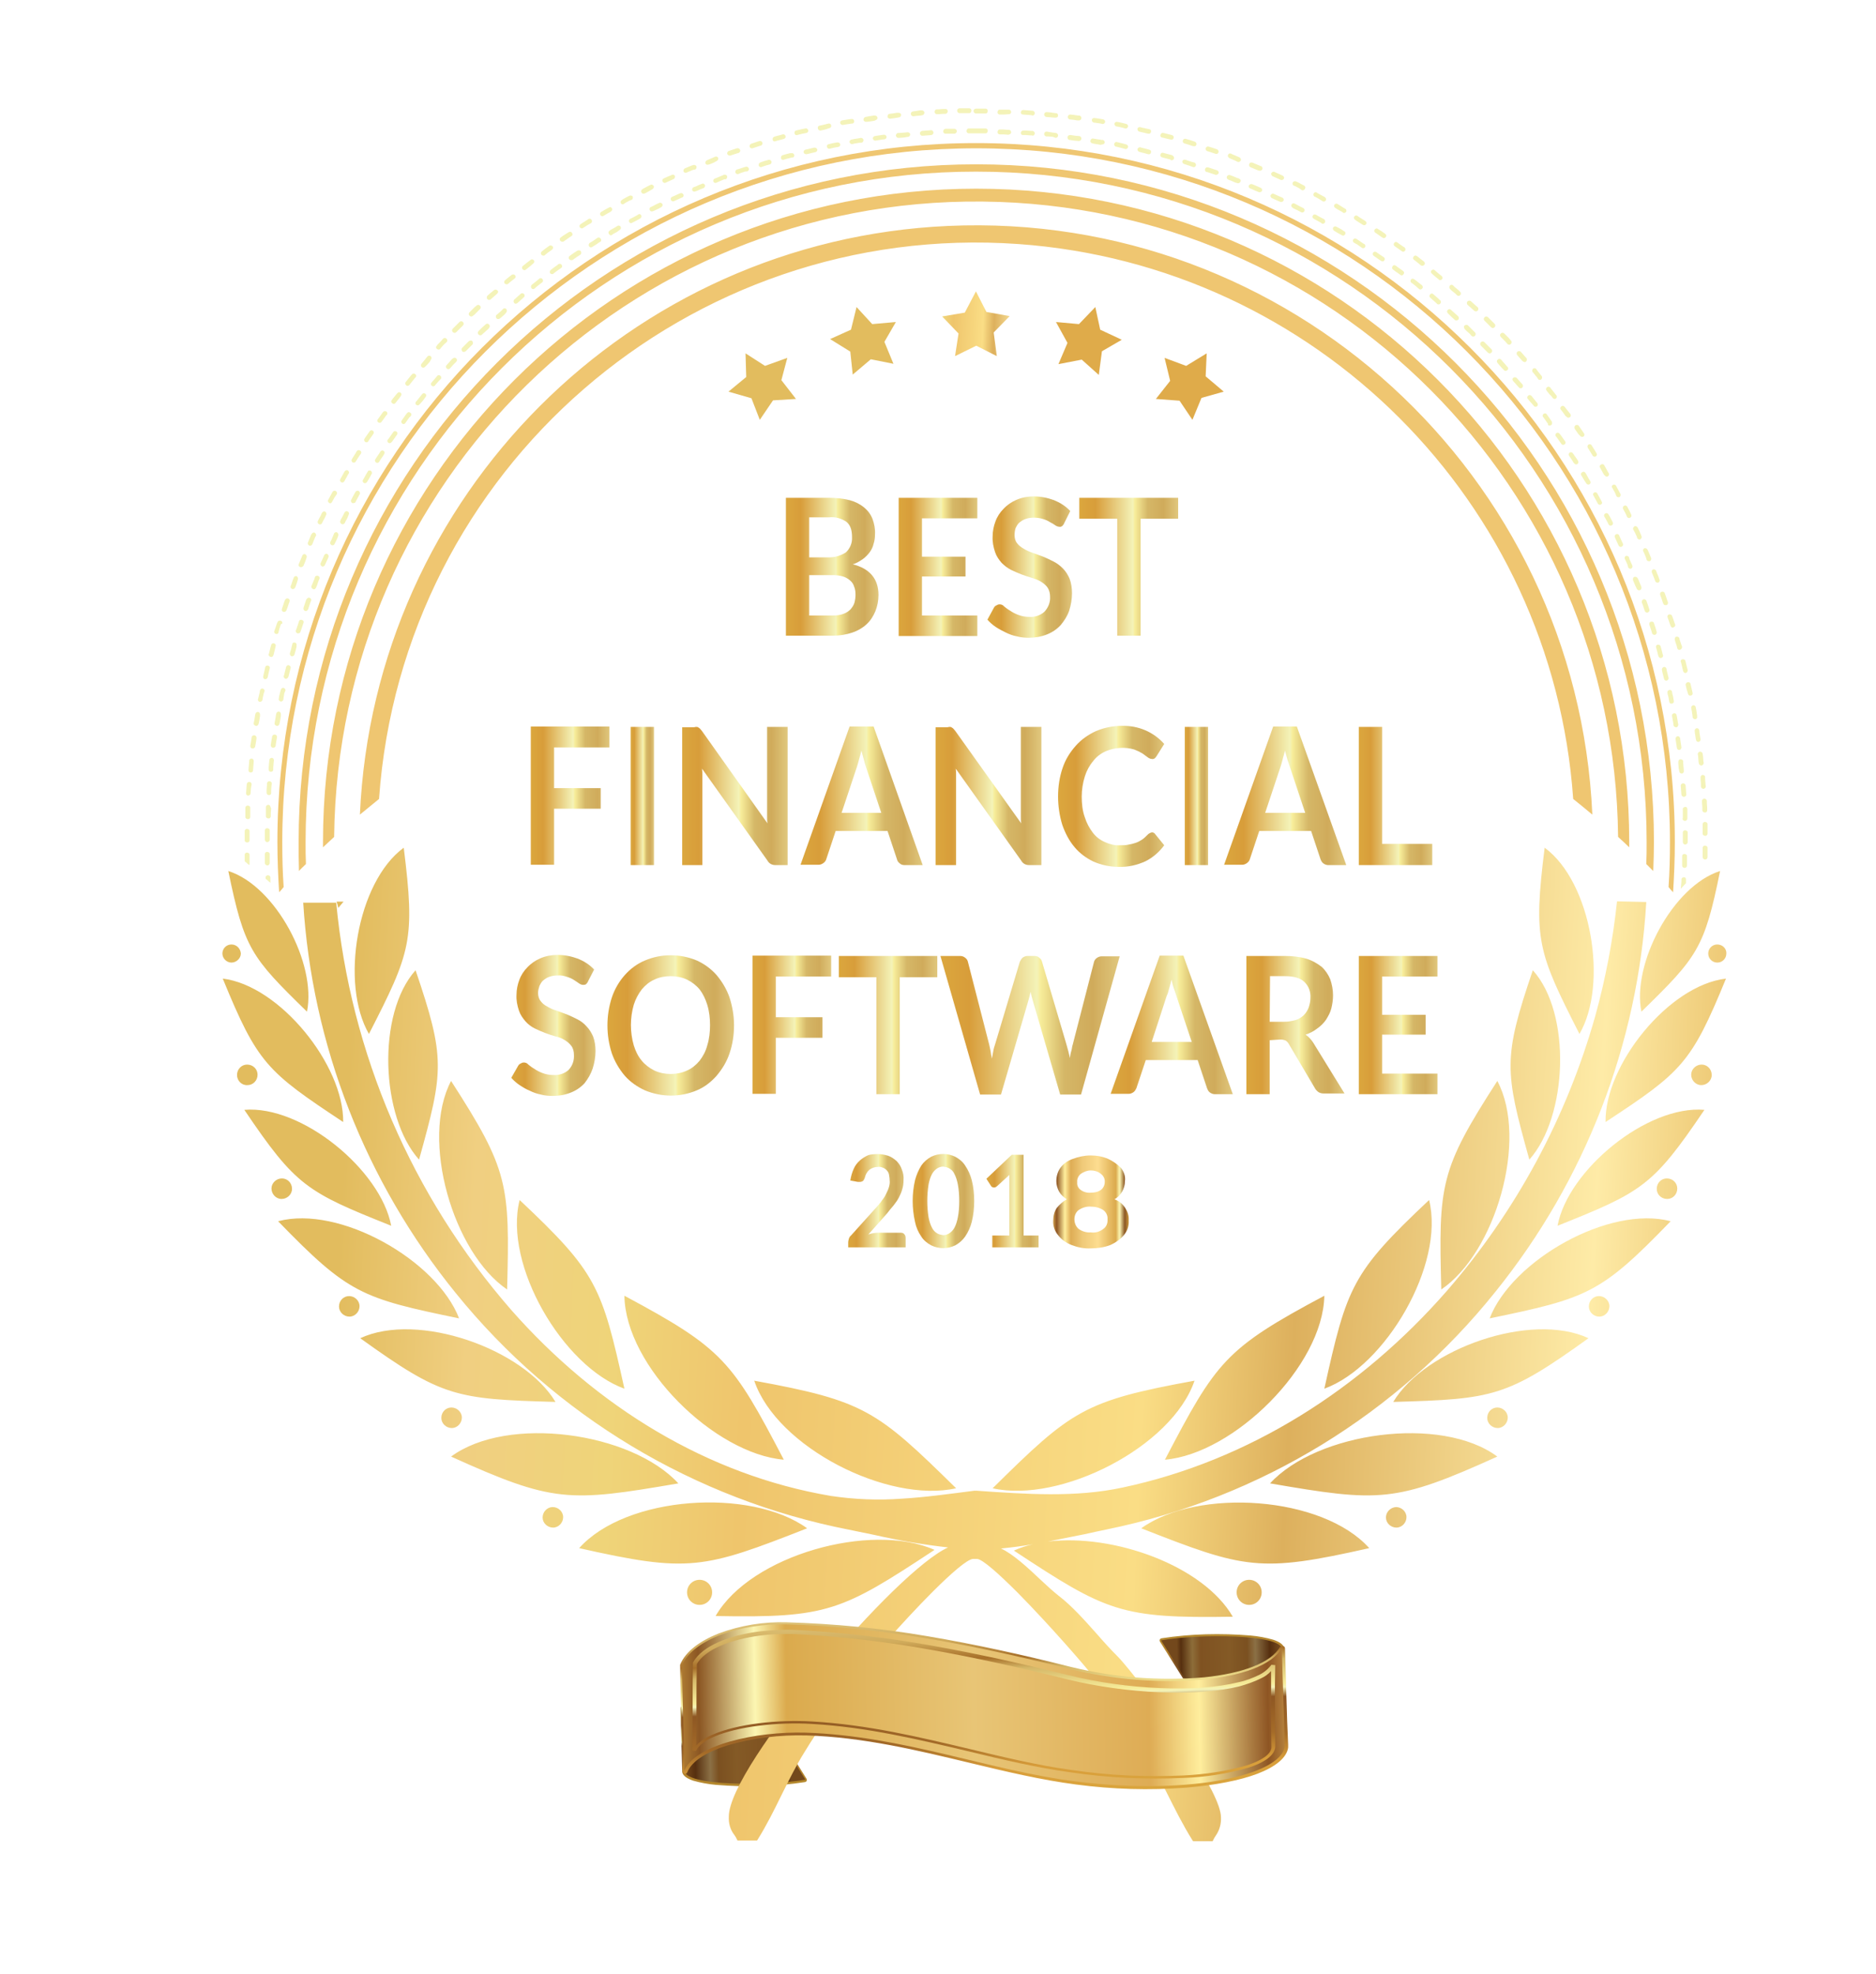 <?xml version="1.0" encoding="utf-8"?>
<!-- Generator: Adobe Illustrator 26.3.1, SVG Export Plug-In . SVG Version: 6.00 Build 0)  -->
<svg version="1.1" id="Layer_1" xmlns="http://www.w3.org/2000/svg" xmlns:xlink="http://www.w3.org/1999/xlink" x="0px" y="0px"
	 viewBox="0 0 539 567" style="enable-background:new 0 0 539 567;" xml:space="preserve">
<style type="text/css">
	.st0{fill-rule:evenodd;clip-rule:evenodd;fill:url(#SVGID_1_);}
	.st1{fill-rule:evenodd;clip-rule:evenodd;fill:url(#SVGID_00000141430938705286925510000009045942563515614366_);}
	.st2{fill-rule:evenodd;clip-rule:evenodd;fill:url(#SVGID_00000014635742030942440420000007854204985315966391_);}
	.st3{fill-rule:evenodd;clip-rule:evenodd;fill:url(#SVGID_00000052090551782896848460000009771932132326666898_);}
	.st4{fill-rule:evenodd;clip-rule:evenodd;fill:#F4F3B9;}
	.st5{fill-rule:evenodd;clip-rule:evenodd;fill:url(#SVGID_00000030446587404483392840000001397440350721662646_);}
	.st6{fill-rule:evenodd;clip-rule:evenodd;fill:url(#SVGID_00000140694996321601901310000016002512003552472986_);}
	.st7{fill-rule:evenodd;clip-rule:evenodd;fill:url(#SVGID_00000070829250395281876790000011545996297559904911_);}
	.st8{fill-rule:evenodd;clip-rule:evenodd;fill:url(#SVGID_00000035519530853569043560000013221280474993484215_);}
	.st9{fill-rule:evenodd;clip-rule:evenodd;fill:url(#SVGID_00000057119022010223186880000013665669355893008782_);}
	.st10{fill-rule:evenodd;clip-rule:evenodd;fill:#EFC671;}
	.st11{fill:url(#SVGID_00000085223016965044462630000013958448907405519272_);}
	.st12{fill:url(#SVGID_00000172433302406772080670000013678559921202035634_);}
	.st13{fill:url(#SVGID_00000084508210692473343300000005490868750774158473_);}
	.st14{fill:url(#SVGID_00000026850418189761271660000014746064489455855006_);}
	.st15{fill:url(#SVGID_00000183966177906037416250000015518274306750551428_);}
	.st16{fill:url(#SVGID_00000178887252184815032160000000948066213080672949_);}
	.st17{fill:url(#SVGID_00000029760526699146593970000007736217227217422477_);}
	.st18{fill:url(#SVGID_00000093178078134696420570000002152464012346587561_);}
	.st19{fill:url(#SVGID_00000078753219789655681060000007214373374489903799_);}
	.st20{fill:url(#SVGID_00000171719578684464380170000001010141367916120464_);}
	.st21{fill:url(#SVGID_00000114066207995410816710000016161040951612291483_);}
	.st22{fill:url(#SVGID_00000055690914945508518430000010585401271988840107_);}
	.st23{fill:url(#SVGID_00000011739798278795204790000007317777583383426688_);}
	.st24{fill:url(#SVGID_00000091724303114175762520000009343574001324465063_);}
	.st25{fill:url(#SVGID_00000079450808720672245960000007831739076510600832_);}
	.st26{fill:url(#SVGID_00000041980032380866890610000017919861021903899557_);}
	.st27{fill:url(#SVGID_00000098942032033917183510000009477403867478402485_);}
	.st28{fill:url(#SVGID_00000072274757060544827390000012024692475109231030_);}
	.st29{fill:url(#SVGID_00000049943884056150454870000001006142962615100293_);}
	.st30{fill:url(#SVGID_00000114787918144779791320000010233803163061544579_);}
	.st31{fill:url(#SVGID_00000008133113138168623500000017685887761025888900_);}
	.st32{fill:url(#SVGID_00000033334889331805626830000014792593320206028450_);}
	.st33{fill:url(#SVGID_00000011731554595091405380000005223951145926624692_);}
	.st34{fill:url(#SVGID_00000080173088809026411520000008069486809925504441_);}
	.st35{fill:url(#SVGID_00000164513808019235994820000008320818276853312911_);}
</style>
<g id="Layer_1_00000127738083828796131330000012587129893987934373_">
	
		<linearGradient id="SVGID_1_" gradientUnits="userSpaceOnUse" x1="214.057" y1="55.918" x2="213.267" y2="78.628" gradientTransform="matrix(1 0 0 -1 0 568)">
		<stop  offset="0" style="stop-color:#B4882D"/>
		<stop  offset="0.16" style="stop-color:#B3812C"/>
		<stop  offset="0.3" style="stop-color:#855522"/>
		<stop  offset="0.49" style="stop-color:#70451B"/>
		<stop  offset="0.54" style="stop-color:#C8C996"/>
		<stop  offset="0.56" style="stop-color:#CCC47C"/>
		<stop  offset="0.69" style="stop-color:#AF954C"/>
		<stop  offset="0.75" style="stop-color:#875723"/>
		<stop  offset="0.85" style="stop-color:#AB8C42"/>
		<stop  offset="1" style="stop-color:#BAA562"/>
	</linearGradient>
	<path class="st0" d="M196,508.5c0,0.2,0,0.3,0,0.5c0.2,1.1,1.4,1.9,3.2,2.5c2.1,0.6,4.3,1,6.5,1.2c8.6,0.7,17.2,0.5,25.6-0.8
		c0.4-0.1,0.6-0.4,0.5-0.8c0-0.1-0.1-0.2-0.1-0.2l-14-22.3c-0.1-0.2-0.4-0.3-0.6-0.3c-3.3,0.2-6.9,0.6-10.6,0.9s-7.3,0.7-10.4,0.9
		c-0.4,0-0.6,0.3-0.6,0.7l0,0L196,508.5z M197.3,508.7L197.3,508.7v-0.2l-0.3-17.1c3.1-0.2,6.4-0.5,9.8-0.9
		c3.5-0.3,7.1-0.7,10.2-0.9l13.3,21.1c-8.1,1.1-16.2,1.3-24.3,0.6c-2.1-0.2-4.2-0.5-6.2-1.1C198.3,509.8,197.5,509.3,197.3,508.7
		L197.3,508.7z"/>
	
		<linearGradient id="SVGID_00000094586208320961068670000010712694299371223190_" gradientUnits="userSpaceOnUse" x1="227.12" y1="67.522" x2="196.66" y2="66.992" gradientTransform="matrix(1 0 0 -1 0 568)">
		<stop  offset="0" style="stop-color:#73481C"/>
		<stop  offset="4.000000e-02" style="stop-color:#562F0F"/>
		<stop  offset="0.15" style="stop-color:#8D6D39"/>
		<stop  offset="0.23" style="stop-color:#7F5221"/>
		<stop  offset="0.51" style="stop-color:#845A26"/>
		<stop  offset="0.68" style="stop-color:#7B5020"/>
		<stop  offset="0.76" style="stop-color:#8B7045"/>
		<stop  offset="0.9" style="stop-color:#562F0F"/>
		<stop  offset="1" style="stop-color:#75491D"/>
	</linearGradient>
	<path style="fill-rule:evenodd;clip-rule:evenodd;fill:url(#SVGID_00000094586208320961068670000010712694299371223190_);" d="
		M196.7,508.5c-0.5,4.6,24.3,4.6,34.7,2.7l-14-22.3c-6.5,0.4-14.6,1.4-21,1.8L196.7,508.5z"/>
	
		<linearGradient id="SVGID_00000046330349028358246010000012017861127539857066_" gradientUnits="userSpaceOnUse" x1="350.954" y1="97.352" x2="351.724" y2="75.202" gradientTransform="matrix(1 0 0 -1 0 568)">
		<stop  offset="0" style="stop-color:#B4882D"/>
		<stop  offset="0.16" style="stop-color:#B3812C"/>
		<stop  offset="0.3" style="stop-color:#855522"/>
		<stop  offset="0.49" style="stop-color:#70451B"/>
		<stop  offset="0.54" style="stop-color:#C8C996"/>
		<stop  offset="0.56" style="stop-color:#CCC47C"/>
		<stop  offset="0.69" style="stop-color:#AF954C"/>
		<stop  offset="0.75" style="stop-color:#875723"/>
		<stop  offset="0.85" style="stop-color:#AB8C42"/>
		<stop  offset="1" style="stop-color:#BAA562"/>
	</linearGradient>
	<path style="fill-rule:evenodd;clip-rule:evenodd;fill:url(#SVGID_00000046330349028358246010000012017861127539857066_);" d="
		M369,474c0-0.2,0-0.3,0-0.5c-0.2-1.1-1.4-1.9-3.2-2.5c-2.1-0.6-4.3-1-6.5-1.2c-8.6-0.7-17.2-0.5-25.6,0.8c-0.4,0.1-0.6,0.4-0.5,0.8
		c0,0.1,0.1,0.2,0.1,0.2l14,22.3c0.1,0.2,0.4,0.3,0.6,0.3c3.3-0.2,6.9-0.6,10.6-0.9s7.3-0.7,10.4-0.9c0.4,0,0.6-0.3,0.6-0.7l0,0
		L369,474z M367.7,473.8L367.7,473.8c0,0,0,0.1,0,0.1v0.1l0.4,17.1c-3.1,0.2-6.4,0.5-9.8,0.9c-3.5,0.4-7.1,0.7-10.2,0.9l-13.3-21.1
		c8-1.1,16.2-1.3,24.2-0.7c2.1,0.2,4.2,0.5,6.3,1.1C366.7,472.7,367.5,473.2,367.7,473.8L367.7,473.8z"/>
	
		<linearGradient id="SVGID_00000075162761364735689690000009292484441345545870_" gradientUnits="userSpaceOnUse" x1="338.27" y1="86.037" x2="367.93" y2="86.547" gradientTransform="matrix(1 0 0 -1 0 568)">
		<stop  offset="0" style="stop-color:#73481C"/>
		<stop  offset="4.000000e-02" style="stop-color:#562F0F"/>
		<stop  offset="0.15" style="stop-color:#8D6D39"/>
		<stop  offset="0.23" style="stop-color:#7F5221"/>
		<stop  offset="0.51" style="stop-color:#845A26"/>
		<stop  offset="0.68" style="stop-color:#7B5020"/>
		<stop  offset="0.76" style="stop-color:#8B7045"/>
		<stop  offset="0.9" style="stop-color:#562F0F"/>
		<stop  offset="1" style="stop-color:#75491D"/>
	</linearGradient>
	<path style="fill-rule:evenodd;clip-rule:evenodd;fill:url(#SVGID_00000075162761364735689690000009292484441345545870_);" d="
		M368.3,473.9c0.5-4.6-24.3-4.6-34.7-2.7l14,22.3c6.5-0.4,14.6-1.4,21-1.8C368.5,485.8,368.4,479.9,368.3,473.9z"/>
	<path class="st4" d="M280.5,38.3h2.7c0.4,0,0.6-0.4,0.6-0.8c0-0.3-0.3-0.6-0.6-0.6h-4.9c-0.4,0-0.6,0.4-0.6,0.8
		c0,0.3,0.3,0.6,0.6,0.6H280.5L280.5,38.3z M280.5,31.2c-0.4,0-0.7,0.2-0.8,0.6c0,0.4,0.2,0.7,0.6,0.8c0.1,0,0.1,0,0.2,0h2.7
		c0.4,0,0.6-0.4,0.6-0.8c0-0.3-0.3-0.6-0.6-0.6L280.5,31.2L280.5,31.2z M278.5,32.5c0.4,0,0.6-0.4,0.6-0.8c0-0.3-0.3-0.6-0.6-0.6
		h-0.8h-1.4h-0.6c-0.4,0-0.7,0.3-0.7,0.7c0,0.4,0.3,0.7,0.7,0.7h0.6h1.3L278.5,32.5z M271.7,32.7c0.4-0.1,0.6-0.4,0.6-0.8
		c0-0.3-0.3-0.6-0.6-0.6h-0.7l-1.3,0.1h-0.6c-0.4,0.1-0.6,0.4-0.6,0.8c0.1,0.3,0.3,0.6,0.6,0.6h0.6l1.3-0.1L271.7,32.7L271.7,32.7z
		 M265,33.1c0.4-0.1,0.6-0.4,0.6-0.8c-0.1-0.3-0.3-0.6-0.7-0.6h-0.6l-1.2,0.2l-0.7,0.1c-0.4,0-0.7,0.3-0.7,0.7
		c0,0.4,0.3,0.7,0.7,0.7c0,0,0.1,0,0.1,0l0.7-0.1l1.3-0.1L265,33.1L265,33.1z M258.3,33.7c0.4,0,0.6-0.4,0.6-0.7
		c0-0.4-0.4-0.6-0.7-0.6l0,0h-0.5l-1.3,0.2l-0.8,0.1c-0.4,0-0.6,0.4-0.6,0.8c0,0.4,0.4,0.6,0.8,0.6l0.8-0.1l1.3-0.2L258.3,33.7
		L258.3,33.7z M251.6,34.5c0.4-0.1,0.6-0.5,0.5-0.8c-0.1-0.3-0.4-0.5-0.7-0.5H251l-1.3,0.2l-1,0.2c-0.4,0.1-0.6,0.4-0.6,0.8
		s0.4,0.6,0.8,0.6l1-0.1l1.3-0.2L251.6,34.5L251.6,34.5z M244.9,35.5c0.4-0.1,0.6-0.4,0.5-0.8c-0.1-0.4-0.4-0.6-0.8-0.5h-0.2
		l-1.3,0.2l-1.2,0.2c-0.4,0.1-0.6,0.5-0.5,0.8c0.1,0.3,0.4,0.5,0.7,0.5l1.2-0.2l1.3-0.2L244.9,35.5L244.9,35.5z M238.3,36.8
		c0.4-0.1,0.6-0.4,0.5-0.8s-0.4-0.6-0.8-0.5l0,0l-1.2,0.3l-1.3,0.3h-0.1c-0.4,0.1-0.5,0.5-0.4,0.9c0.1,0.3,0.4,0.5,0.7,0.5h0.1
		l1.3-0.3L238.3,36.8z M231.7,38.2c0.4-0.1,0.6-0.5,0.5-0.8c-0.1-0.4-0.5-0.6-0.8-0.5l-1,0.2l-1.3,0.3l-0.4,0.1
		c-0.4,0.1-0.5,0.5-0.4,0.9c0.1,0.3,0.4,0.5,0.7,0.4l0.4-0.1l1.2-0.3L231.7,38.2L231.7,38.2z M225.2,39.9c0.4-0.1,0.6-0.5,0.5-0.8
		c-0.1-0.4-0.5-0.6-0.8-0.5l-0.7,0.2l-1.2,0.3l-0.6,0.2c-0.3,0.1-0.5,0.5-0.4,0.9c0.1,0.3,0.4,0.5,0.7,0.4l0.6-0.2l1.2-0.3
		C224.5,40.1,225.2,39.9,225.2,39.9z M218.7,41.8c0.3-0.2,0.5-0.6,0.3-0.9c-0.1-0.3-0.4-0.4-0.7-0.4l-0.4,0.1l-1.2,0.4l-0.9,0.3
		c-0.3,0.1-0.5,0.5-0.4,0.9c0.1,0.3,0.5,0.5,0.8,0.4l0.9-0.3l1.2-0.4L218.7,41.8z M212.3,43.9c0.3-0.2,0.5-0.6,0.3-0.9
		c-0.1-0.3-0.5-0.5-0.8-0.4h-0.1l-1.2,0.4l-1.2,0.4l0,0c-0.3,0.2-0.5,0.6-0.3,0.9c0.1,0.3,0.5,0.4,0.8,0.4l0,0l1.2-0.4L212.3,43.9
		L212.3,43.9L212.3,43.9z M206,46.2c0.3-0.2,0.5-0.6,0.3-0.9c-0.1-0.3-0.5-0.4-0.8-0.3l-0.9,0.4l-1.2,0.5l-0.4,0.2
		c-0.3,0.2-0.4,0.6-0.3,0.9c0.2,0.3,0.5,0.4,0.8,0.3l0.4-0.1l1.2-0.5L206,46.2L206,46.2z M199.7,48.7c0.3-0.1,0.5-0.5,0.4-0.9
		c-0.1-0.3-0.5-0.5-0.9-0.4l-0.6,0.2l-1.2,0.5l-0.7,0.3c-0.3,0.2-0.4,0.6-0.3,0.9c0.2,0.3,0.5,0.4,0.8,0.3l0.7-0.3l1.2-0.5
		L199.7,48.7L199.7,48.7z M193.6,51.4c0.3-0.2,0.4-0.6,0.3-0.9c-0.2-0.3-0.5-0.4-0.8-0.3l-0.2,0.1l-1.2,0.5l-1.1,0.5
		c-0.3,0.2-0.4,0.6-0.2,0.9c0.2,0.3,0.5,0.4,0.8,0.3l1.1-0.5l1.1-0.5L193.6,51.4L193.6,51.4z M187.5,54.3c0.3-0.2,0.5-0.6,0.3-0.9
		c-0.2-0.3-0.6-0.5-0.9-0.3l-1,0.5l-1.1,0.6l-0.3,0.2c-0.3,0.2-0.4,0.6-0.2,0.9c0.2,0.3,0.5,0.4,0.8,0.3l0.3-0.1l1.1-0.6L187.5,54.3
		L187.5,54.3z M181.5,57.4c0.3-0.2,0.4-0.6,0.3-0.9s-0.6-0.4-0.9-0.3l0,0l-0.6,0.3l-1.1,0.6l-0.6,0.4c-0.3,0.2-0.4,0.6-0.2,0.9
		c0.2,0.3,0.5,0.4,0.8,0.2l0.6-0.4l1.1-0.6L181.5,57.4L181.5,57.4z M175.6,60.7c0.3-0.2,0.4-0.6,0.2-0.9c-0.2-0.3-0.5-0.4-0.8-0.2
		l-0.2,0.1l-1.1,0.6l-1,0.6c-0.3,0.2-0.4,0.6-0.2,0.9c0.2,0.3,0.6,0.4,0.9,0.2l1-0.6l1.1-0.6C175.4,60.8,175.6,60.7,175.6,60.7z
		 M169.8,64.1c0.7-0.5,0-1.6-0.7-1.2l-0.9,0.6l-1.1,0.7l-0.3,0.2c-0.3,0.2-0.4,0.6-0.2,0.9c0.1,0.2,0.4,0.3,0.7,0.3
		c0.1,0,0.2-0.1,0.2-0.1l0.3-0.2l1.1-0.7L169.8,64.1z M164.2,67.8c0.7-0.4,0-1.6-0.8-1.1l-0.5,0.3l-1.1,0.7l-0.7,0.5
		c-0.3,0.2-0.4,0.7-0.1,1c0.2,0.2,0.5,0.3,0.8,0.2h0.1l0.7-0.5l1-0.7L164.2,67.8L164.2,67.8z M158.6,71.7c0.2-0.1,0.3-0.4,0.3-0.6
		c0-0.4-0.4-0.6-0.8-0.6c-0.1,0-0.2,0.1-0.3,0.1l-0.1,0.1l-1,0.7l-1,0.8l0,0c-0.3,0.2-0.4,0.6-0.2,0.9c0.2,0.3,0.6,0.4,0.9,0.3
		c0,0,0.1,0,0.1-0.1l0,0l1-0.8l1-0.7L158.6,71.7L158.6,71.7z M153.2,75.7c0.3-0.2,0.4-0.6,0.2-0.9c-0.2-0.3-0.6-0.4-0.9-0.2
		c0,0-0.1,0-0.1,0.1l-0.8,0.6l-1,0.8l-0.4,0.3c-0.3,0.3-0.3,0.7,0,1c0.2,0.2,0.6,0.3,0.8,0.1l0.4-0.3l1-0.8L153.2,75.7L153.2,75.7z
		 M148,79.9c0.2-0.3,0.2-0.7-0.1-0.9c-0.2-0.2-0.5-0.2-0.8-0.1l-0.4,0.3l-1,0.8l-0.7,0.6c-0.2,0.3-0.2,0.7,0.1,0.9
		c0.2,0.2,0.5,0.2,0.8,0.1l0.7-0.6l1-0.8L148,79.9L148,79.9z M142.9,84.3c0.3-0.3,0.3-0.7,0-0.9c-0.2-0.2-0.6-0.3-0.9-0.1l0,0
		l-1,0.8l-0.9,0.8l-0.1,0.1c-0.2,0.3-0.2,0.7,0.1,1c0.2,0.2,0.6,0.2,0.9,0l0.1-0.1l0.9-0.8L142.9,84.3L142.9,84.3z M137.9,88.8
		c0.3-0.3,0.3-0.7,0-1s-0.7-0.3-1,0l-0.6,0.5l-0.9,0.9l-0.5,0.5c-0.3,0.3-0.3,0.7,0,1s0.7,0.3,1,0l0.5-0.4l0.9-0.9L137.9,88.8
		L137.9,88.8z M133,93.5c0.3-0.3,0.3-0.7,0-1s-0.7-0.3-1,0l-0.2,0.2l-0.9,0.9l-0.8,0.8c-0.3,0.3-0.3,0.7,0,1s0.7,0.3,1,0l0,0
		l0.8-0.8l0.9-0.9L133,93.5L133,93.5z M128.3,98.3c0.3-0.3,0.3-0.7,0-1c-0.3-0.3-0.7-0.3-1,0c0,0,0,0,0,0l-0.7,0.8l-0.9,0.9
		l-0.2,0.3c-0.3,0.3-0.3,0.7,0,0.9c0.2,0.2,0.6,0.3,0.9,0.1l0.1-0.1l0.2-0.3l0.8-0.9L128.3,98.3L128.3,98.3z M123.8,103.3
		c0.6-0.6-0.3-1.6-1-0.9l-0.4,0.5l-0.8,1l-0.5,0.6c-0.2,0.3-0.2,0.6,0,0.9c0.3,0.3,0.7,0.3,1,0c0,0,0,0,0,0l0.6-0.6l0.8-0.9
		L123.8,103.3L123.8,103.3z M119.4,108.4c0.6-0.6-0.4-1.5-1-0.9l-0.1,0.1l-0.1,0.1l-0.8,1l-0.8,1l0,0c-0.5,0.5,0.2,1.5,0.9,1
		l0.1-0.1l0,0l0.8-1l0.8-1L119.4,108.4L119.4,108.4z M115.2,113.7c0.2-0.3,0.2-0.7-0.1-0.9s-0.7-0.2-0.9,0.1l-0.6,0.7l-0.8,1
		l-0.3,0.4c-0.2,0.3-0.1,0.7,0.3,0.9c0.3,0.2,0.6,0.1,0.8-0.1l0.3-0.4l0.8-1L115.2,113.7L115.2,113.7z M111.2,119.1
		c0.2-0.3,0.1-0.7-0.2-0.9c-0.3-0.2-0.6-0.1-0.9,0.1l-0.3,0.4l-0.7,1l-0.6,0.8c-0.2,0.3-0.1,0.7,0.3,0.9c0.3,0.1,0.6,0.1,0.8-0.2
		l0.6-0.8l0.7-1L111.2,119.1L111.2,119.1z M107.3,124.6c0.2-0.3,0.1-0.7-0.2-0.9c-0.3-0.2-0.7-0.1-0.9,0.2l-0.7,1l-0.7,1l-0.1,0.2
		c-0.2,0.3,0,0.7,0.3,0.9c0.3,0.1,0.6,0.1,0.8-0.2l0.1-0.2l0.7-1L107.3,124.6L107.3,124.6z M103.7,130.3c0.2-0.3,0.1-0.7-0.3-0.9
		c-0.3-0.2-0.7-0.1-0.9,0.2l-0.4,0.7l-0.7,1.1l-0.3,0.5c-0.2,0.3-0.1,0.7,0.2,0.9c0.3,0.2,0.7,0.1,0.9-0.2l0.3-0.5l0.7-1.1
		L103.7,130.3z M100.2,136c0.2-0.3,0-0.7-0.3-0.9c-0.3-0.1-0.6,0-0.8,0.2l-0.2,0.3l-0.6,1.1l-0.5,0.9c-0.2,0.3-0.1,0.7,0.2,0.9
		s0.7,0.1,0.9-0.2l0.5-0.9l0.6-1.1L100.2,136L100.2,136z M96.8,141.9c0.1-0.3,0-0.7-0.4-0.9c-0.3-0.1-0.6,0-0.8,0.2l0,0l-0.6,1.1
		l-0.6,1.1l-0.1,0.2c-0.2,0.3,0,0.7,0.3,0.9c0.2,0.1,0.4,0.1,0.5,0c0.1-0.1,0.3-0.2,0.3-0.3l0.1-0.2l0.6-1.1L96.8,141.9L96.8,141.9z
		 M93.7,147.9c0.2-0.3,0-0.7-0.2-0.9c-0.3-0.2-0.7-0.1-0.9,0.2c0,0,0,0.1-0.1,0.1l-0.3,0.7l-0.6,1.1l-0.3,0.6
		c-0.1,0.4,0,0.7,0.4,0.9c0.3,0.1,0.7,0,0.8-0.3l0.3-0.6l0.6-1.1L93.7,147.9L93.7,147.9z M90.8,153.9c0.1-0.4-0.1-0.7-0.4-0.9
		c-0.3-0.1-0.6,0-0.8,0.3l-0.2,0.3l-0.5,1.2l-0.4,1c-0.2,0.3,0,0.7,0.3,0.9c0.3,0.2,0.7,0,0.9-0.3l0.4-1l0.5-1.2L90.8,153.9
		L90.8,153.9z M88.1,160.1c0.1-0.4-0.1-0.7-0.4-0.9c-0.3-0.1-0.6,0-0.8,0.3l-0.5,1.2l-0.5,1.2l-0.1,0.2c-0.1,0.4,0.1,0.7,0.5,0.8
		c0.3,0.1,0.7-0.1,0.8-0.3l0.1-0.1l0.5-1.2L88.1,160.1L88.1,160.1z M85.6,166.4c0.1-0.4-0.1-0.7-0.4-0.9c-0.3-0.1-0.7,0.1-0.8,0.4
		l-0.3,0.8l-0.4,1.2l-0.2,0.5c-0.1,0.4,0.1,0.7,0.5,0.8c0.3,0.1,0.6-0.1,0.8-0.4l0.2-0.5l0.4-1.2L85.6,166.4z M83.2,172.7
		c0.1-0.4-0.1-0.7-0.5-0.8c-0.3-0.1-0.6,0.1-0.8,0.4l-0.2,0.5l-0.4,1.2l-0.3,0.9c-0.3,0.8,0.9,1.3,1.3,0.4l0.3-0.8l0.4-1.2
		C83.1,173.2,83.2,172.7,83.2,172.7z M81.1,179.1c0.1-0.4-0.1-0.7-0.5-0.8c-0.1,0-0.2,0-0.3,0c-0.3,0-0.5,0.2-0.6,0.5l-0.1,0.2
		l-0.4,1.2l-0.4,1.1c-0.1,0.4,0.1,0.7,0.5,0.8c0.3,0.1,0.6-0.1,0.7-0.3v-0.1l0.3-1.2l0.4-1.2L81.1,179.1L81.1,179.1z M79.2,185.6
		c0.1-0.4-0.1-0.7-0.5-0.8c-0.4-0.1-0.7,0.1-0.8,0.5l0,0l-0.3,1.1l-0.3,1.3l-0.1,0.2c-0.1,0.4,0.2,0.7,0.6,0.8
		c0.3,0.1,0.6-0.1,0.7-0.4l0.1-0.2l0.3-1.2L79.2,185.6L79.2,185.6z M77.5,192c0.1-0.4-0.1-0.7-0.5-0.8s-0.7,0.1-0.8,0.5l-0.2,0.9
		l-0.3,1.3l-0.1,0.5c0,0.4,0.2,0.7,0.6,0.7c0.3,0,0.6-0.2,0.7-0.5l0.1-0.5l0.3-1.3L77.5,192z M76,198.6c0.1-0.4-0.2-0.7-0.5-0.8
		c-0.4-0.1-0.7,0.2-0.8,0.5l0,0l-0.1,0.6l-0.3,1.3l-0.2,0.7c0,0.4,0.2,0.7,0.6,0.7c0.3,0,0.6-0.2,0.7-0.5l0.1-0.7l0.3-1.3L76,198.6
		L76,198.6z M74.7,205.2c0-0.4-0.3-0.7-0.6-0.7c-0.3,0-0.6,0.2-0.7,0.5l-0.1,0.4l-0.2,1.3l-0.2,1c-0.1,0.4,0.2,0.7,0.6,0.8
		s0.7-0.2,0.8-0.6l0,0l0.2-0.9l0.2-1.3L74.7,205.2L74.7,205.2z M73.7,211.9c0-0.4-0.3-0.7-0.7-0.7c-0.3,0-0.6,0.2-0.7,0.5v0.2
		l-0.2,1.3l-0.2,1.1c0,0.4,0.3,0.7,0.7,0.7c0.3,0,0.6-0.2,0.7-0.5l0.2-1.1l0.2-1.3L73.7,211.9L73.7,211.9z M72.9,218.6
		c0-0.4-0.3-0.7-0.6-0.7c-0.3,0-0.7,0.2-0.7,0.6v0.1l-0.1,1.3l-0.1,1.3c0,0.4,0.2,0.7,0.6,0.7s0.7-0.2,0.7-0.6l0.1-1.3L72.9,218.6
		L72.9,218.6L72.9,218.6z M72.3,225.3c0-0.4-0.3-0.7-0.7-0.7c-0.3,0-0.6,0.2-0.7,0.6l-0.1,1.3l-0.1,1.3v0.1c0,0.4,0.3,0.7,0.7,0.6
		c0.3,0,0.6-0.3,0.6-0.6v-0.1l0.1-1.3L72.3,225.3L72.3,225.3z M71.9,232c0-0.4-0.4-0.6-0.8-0.6c-0.3,0-0.6,0.3-0.6,0.6v1.2v1.4v0.1
		c0,0.4,0.4,0.6,0.8,0.6c0.3,0,0.6-0.3,0.6-0.6v-0.1v-1.3V232L71.9,232z M71.7,238.7c0-0.4-0.4-0.6-0.8-0.6c-0.3,0-0.6,0.3-0.6,0.6
		v2.7c0,0.4,0.4,0.6,0.8,0.6c0.3,0,0.6-0.3,0.6-0.6V238.7L71.7,238.7z M71.7,245.5c0-0.4-0.4-0.6-0.8-0.6c-0.3,0-0.6,0.3-0.6,0.6
		v1.2v0.7l1.3,1.1c0.1-0.1,0.1-0.2,0.1-0.4V248v-1.4L71.7,245.5L71.7,245.5z M489.2,246.2c0,0.4,0.3,0.7,0.7,0.7
		c0.4,0,0.7-0.3,0.7-0.7v-0.9V244v-0.5c0-0.4-0.4-0.6-0.8-0.6c-0.3,0-0.6,0.3-0.6,0.6v0.5v1.4L489.2,246.2L489.2,246.2z
		 M489.2,239.5c0,0.4,0.4,0.6,0.8,0.6c0.3,0,0.6-0.3,0.6-0.6v-0.9v-1.4v-0.5c0-0.4-0.4-0.6-0.8-0.6c-0.3,0-0.6,0.3-0.6,0.6v0.5v1.4
		V239.5L489.2,239.5z M489.1,232.8c0.1,0.4,0.4,0.6,0.8,0.6c0.3,0,0.6-0.3,0.6-0.6v-0.8l-0.1-1.3V230c-0.1-0.4-0.4-0.6-0.8-0.6
		c-0.3,0.1-0.6,0.3-0.6,0.6v0.5l0.1,1.3V232.8L489.1,232.8z M488.7,226c0.1,0.4,0.4,0.6,0.8,0.6c0.3-0.1,0.6-0.3,0.6-0.7l-0.1-0.8
		l-0.1-1.3v-0.6c0-0.4-0.4-0.6-0.7-0.6c-0.4,0-0.6,0.4-0.6,0.7l0,0.6l0.1,1.3L488.7,226L488.7,226z M488.1,219.3
		c0.1,0.4,0.4,0.6,0.8,0.6c0.3-0.1,0.6-0.4,0.6-0.7l-0.1-0.7l-0.1-1.3l-0.1-0.7c-0.1-0.4-0.4-0.6-0.8-0.6c-0.4,0.1-0.6,0.4-0.6,0.7
		l0.1,0.7l0.1,1.3L488.1,219.3L488.1,219.3z M487.3,212.6c0.1,0.4,0.5,0.6,0.8,0.5c0.3-0.1,0.5-0.4,0.5-0.7l-0.1-0.5l-0.2-1.3
		l-0.1-0.9c-0.1-0.4-0.5-0.6-0.8-0.5c-0.3,0.1-0.5,0.4-0.5,0.7l0.1,0.9l0.2,1.3L487.3,212.6L487.3,212.6z M486.3,206
		c0.1,0.4,0.4,0.6,0.8,0.6c0.4-0.1,0.6-0.4,0.5-0.8l0-0.3l-0.2-1.3l-0.2-1.1c-0.1-0.4-0.5-0.6-0.8-0.5c-0.3,0.1-0.5,0.4-0.5,0.7
		l0.2,1.1l0.2,1.3L486.3,206z M485,199.3c0.1,0.4,0.4,0.6,0.8,0.5c0.4-0.1,0.6-0.4,0.5-0.8V199l-0.3-1.3l-0.3-1.3l0,0
		c-0.1-0.4-0.5-0.5-0.9-0.4c-0.3,0.1-0.5,0.4-0.5,0.7l0,0l0.3,1.3L485,199.3L485,199.3L485,199.3z M483.6,192.8
		c0.1,0.4,0.5,0.6,0.8,0.5c0.3-0.1,0.5-0.4,0.5-0.8l-0.3-1.1l-0.3-1.3l-0.1-0.3c-0.1-0.4-0.5-0.5-0.9-0.4c-0.3,0.1-0.5,0.4-0.4,0.7
		l0.1,0.2l0.3,1.3L483.6,192.8L483.6,192.8z M481.9,186.2c0.1,0.4,0.5,0.6,0.9,0.4c0.3-0.1,0.5-0.5,0.5-0.8L483,185l-0.4-1.2
		l-0.1-0.5c-0.1-0.3-0.5-0.5-0.9-0.4c-0.3,0.1-0.5,0.4-0.4,0.8l0.1,0.5l0.4,1.2L481.9,186.2L481.9,186.2z M480,179.8
		c0.1,0.4,0.5,0.6,0.8,0.4c0.4-0.1,0.6-0.5,0.5-0.8l-0.2-0.5l-0.4-1.2l-0.3-0.8c-0.1-0.3-0.5-0.5-0.9-0.4c-0.3,0.1-0.5,0.4-0.4,0.8
		l0.3,0.8l0.4,1.2L480,179.8L480,179.8z M477.9,173.4c0.1,0.4,0.5,0.5,0.9,0.4c0.4-0.1,0.5-0.5,0.4-0.9l0,0l-0.1-0.2l-0.4-1.2
		l-0.4-1.1c-0.1-0.4-0.5-0.5-0.9-0.4c-0.4,0.1-0.5,0.5-0.4,0.9l0.4,1.1l0.4,1.2L477.9,173.4z M475.6,167c0.2,0.3,0.6,0.5,0.9,0.3
		c0.3-0.1,0.4-0.5,0.3-0.8l-0.4-1.1l-0.5-1.2l-0.1-0.3c-0.2-0.3-0.6-0.5-0.9-0.3c-0.3,0.1-0.4,0.5-0.3,0.8l0.1,0.3l0.5,1.2
		L475.6,167L475.6,167z M473.1,160.8c0.1,0.3,0.5,0.5,0.9,0.4c0.3-0.1,0.5-0.5,0.4-0.9l0,0l-0.3-0.7l-0.5-1.2l-0.3-0.6
		c-0.2-0.3-0.6-0.4-0.9-0.3c-0.3,0.2-0.4,0.5-0.3,0.8l0.3,0.6l0.5,1.2L473.1,160.8L473.1,160.8z M470.4,154.6
		c0.2,0.3,0.6,0.5,0.9,0.3c0.3-0.2,0.5-0.6,0.3-0.9l0,0l-0.1-0.3l-0.5-1.2l-0.5-1c-0.2-0.3-0.6-0.5-0.9-0.3c0,0-0.1,0-0.1,0.1
		c-0.3,0.2-0.4,0.6-0.2,0.9l0.5,0.9l0.5,1.1L470.4,154.6L470.4,154.6z M467.5,148.5c0.2,0.3,0.6,0.4,0.9,0.2
		c0.3-0.2,0.4-0.5,0.3-0.8l-0.5-1.1l-0.6-1.1l-0.1-0.2c-0.2-0.3-0.6-0.4-0.9-0.2c-0.3,0.2-0.4,0.5-0.3,0.8l0.1,0.2l0.6,1.1
		L467.5,148.5z M464.4,142.5c0.2,0.3,0.6,0.4,0.9,0.3c0.3-0.2,0.4-0.6,0.3-0.9l-0.4-0.7l-0.6-1.1l-0.3-0.6c-0.2-0.3-0.6-0.4-0.9-0.2
		c-0.3,0.2-0.4,0.5-0.2,0.8l0.3,0.5l0.6,1.1L464.4,142.5z M461.1,136.6c0.2,0.3,0.6,0.4,0.9,0.2c0.3-0.2,0.4-0.6,0.2-0.9l-0.2-0.3
		l-0.6-1.1l-0.5-0.9c-0.2-0.3-0.6-0.4-1-0.1c-0.3,0.2-0.4,0.6-0.2,0.8l0.5,0.9l0.6,1.1L461.1,136.6z M457.6,130.9
		c0.2,0.3,0.6,0.4,0.9,0.2c0.3-0.2,0.4-0.6,0.2-0.9l-0.6-1l-0.7-1.1l-0.1-0.2c-0.2-0.3-0.6-0.4-0.9-0.2s-0.4,0.6-0.2,0.9l0.1,0.2
		l0.7,1.1L457.6,130.9L457.6,130.9z M454,125.2c0.1,0.2,0.4,0.3,0.7,0.3c0.4-0.1,0.6-0.4,0.5-0.8c0-0.1,0-0.1-0.1-0.2l-0.4-0.6
		l-0.7-1l-0.4-0.6c-0.2-0.3-0.7-0.3-1-0.1c-0.2,0.2-0.3,0.5-0.2,0.8v0.1l0.4,0.6l0.7,1L454,125.2L454,125.2z M450.1,119.7
		c0.4,0.7,1.6,0,1.1-0.7l0-0.1l-0.2-0.2l-0.8-1l-0.7-0.9c-0.3-0.3-0.7-0.3-1,0c-0.2,0.2-0.3,0.6-0.1,0.8l0.7,0.9l0.7,1L450.1,119.7z
		 M446.1,114.3c0.2,0.3,0.6,0.4,0.9,0.2s0.4-0.6,0.2-0.9c0,0,0-0.1-0.1-0.1l-0.7-0.9l-0.8-1l-0.2-0.3c-0.3-0.3-0.7-0.3-1,0
		c-0.2,0.2-0.3,0.6-0.1,0.8l0.2,0.3l0.8,1C445.5,113.4,446.1,114.3,446.1,114.3z M442,109c0.3,0.2,0.7,0.2,0.9-0.1
		c0.2-0.2,0.2-0.5,0.1-0.8l-0.4-0.5l-0.8-1l-0.5-0.7c-0.3-0.2-0.7-0.2-0.9,0.1c-0.2,0.2-0.2,0.5-0.1,0.8l0.5,0.6l0.8,1L442,109
		L442,109z M437.6,103.8c0.3,0.3,0.7,0.3,0.9,0c0.2-0.2,0.3-0.6,0.1-0.9l-0.1-0.1l-0.8-0.9l-0.8-0.9l0,0c-0.3-0.2-0.7-0.2-1,0.1
		c-0.2,0.2-0.2,0.6,0,0.9l0,0l0.8,0.9l0.8,0.9L437.6,103.8L437.6,103.8z M433.1,98.8c0.3,0.3,0.7,0.3,1,0c0.3-0.3,0.3-0.7,0-1l0,0
		l-0.6-0.7l-0.9-0.9l-0.4-0.4c-0.3-0.3-0.7-0.3-1,0s-0.3,0.7,0,1l0,0l0.4,0.4l0.9,0.9L433.1,98.8z M428.4,94c0.3,0.3,0.7,0.3,1,0
		s0.3-0.7,0-1l-0.3-0.3l-0.9-0.9l-0.7-0.7c-0.6-0.6-1.6,0.3-1,1l0.7,0.7l0.9,0.9L428.4,94L428.4,94z M423.6,89.3
		c0.3,0.2,0.7,0.2,1-0.1c0.2-0.3,0.2-0.7,0-0.9l-0.9-0.8l-0.9-0.8l-0.2-0.2c-0.3-0.2-0.7-0.2-1,0.1c-0.2,0.3-0.2,0.6,0,0.9l0.2,0.2
		l0.9,0.8L423.6,89.3L423.6,89.3z M418.6,84.8c0.6,0.6,1.6-0.3,0.9-1l-0.5-0.5l-1-0.8l-0.5-0.5c-0.6-0.6-1.5,0.3-0.9,1l0.5,0.5
		l1,0.8L418.6,84.8L418.6,84.8z M413.5,80.4c0.3,0.2,0.7,0,0.9-0.3c0.1-0.2,0.1-0.5-0.1-0.7l-0.2-0.2l-1-0.8l-0.9-0.8
		c-0.5-0.5-1.6,0.3-0.8,1l0.9,0.8l1,0.8L413.5,80.4L413.5,80.4z M408.2,76.2c0.3,0.2,0.7,0.2,1-0.1s0.2-0.7-0.1-1l0,0l-0.8-0.6
		l-1-0.8l-0.3-0.2c-0.3-0.2-0.7-0.1-0.9,0.3c-0.2,0.3-0.1,0.6,0.1,0.8l0.3,0.2l1,0.8L408.2,76.2L408.2,76.2z M402.8,72.2
		c0.3,0.2,0.7,0.1,0.9-0.2c0.2-0.3,0.1-0.6-0.1-0.9l-0.5-0.3l-1-0.7l-0.7-0.5c-0.3-0.2-0.7-0.1-0.9,0.3c-0.1,0.3-0.1,0.6,0.2,0.8
		l0.7,0.5l1,0.7L402.8,72.2L402.8,72.2z M397.3,68.3c0.3,0.2,0.7,0.1,0.9-0.3c0.2-0.3,0.1-0.6-0.2-0.8l-0.1-0.1l-1-0.7l-1.1-0.7h0
		c-0.3-0.2-0.7,0-0.9,0.3c-0.1,0.3-0.1,0.6,0.2,0.8h0l1,0.7l1,0.7L397.3,68.3L397.3,68.3z M391.6,64.6c0.3,0.2,0.7,0.1,0.9-0.2
		c0.2-0.3,0.1-0.7-0.2-0.9l-0.8-0.5l-1.1-0.7l-0.4-0.3c-0.3-0.2-0.7-0.1-0.9,0.2c-0.2,0.3-0.1,0.7,0.2,0.9l0.4,0.3l1.1,0.7
		L391.6,64.6z M385.9,61.1c0.3,0.2,0.7,0,0.9-0.3c0.1-0.3,0-0.6-0.2-0.8l0,0l-0.4-0.2l-1.1-0.7l-0.8-0.5c-0.3-0.2-0.7-0.1-0.9,0.2
		c-0.2,0.3-0.1,0.7,0.2,0.9l0.8,0.5l1.1,0.6L385.9,61.1L385.9,61.1z M380,57.8c0.3,0.2,0.7,0.1,0.9-0.2c0.2-0.3,0.1-0.7-0.2-0.9
		c0,0-0.1-0.1-0.1-0.1l0,0l-1.1-0.6l-1.1-0.6l-0.1-0.1c-0.7-0.4-1.4,0.7-0.6,1.2l0,0h0.1l1.1,0.6L380,57.8L380,57.8L380,57.8z
		 M374,54.6c0.3,0.2,0.7,0,0.9-0.3c0.2-0.3,0.2-0.7-0.1-0.9c0,0-0.1-0.1-0.1-0.1l-0.8-0.4l-1.1-0.6l-0.5-0.2c-0.4-0.1-0.7,0-0.9,0.4
		c-0.1,0.3,0,0.7,0.3,0.8l0.5,0.2l1.1,0.6L374,54.6L374,54.6z M368,51.7c0.4,0.1,0.7-0.1,0.9-0.4c0.1-0.3,0-0.6-0.3-0.8l-0.4-0.2
		l-1.1-0.5l-0.9-0.4c-0.3-0.2-0.7,0-0.9,0.3c-0.2,0.3,0,0.7,0.3,0.9l0.9,0.4l1.1,0.5L368,51.7L368,51.7z M361.8,49
		c0.3,0.1,0.7,0,0.9-0.4c0.1-0.3,0-0.7-0.4-0.9h-0.1l-1.2-0.5l-1.2-0.5h-0.1c-0.4-0.1-0.7,0.1-0.8,0.5c-0.1,0.3,0.1,0.7,0.3,0.8l0,0
		l1.2,0.5l1.2,0.5L361.8,49L361.8,49z M355.6,46.5c0.3,0.1,0.7,0,0.9-0.4c0.1-0.3,0-0.7-0.4-0.9l-0.9-0.4l-1.2-0.5l-0.4-0.2
		c-0.4-0.1-0.7,0.1-0.8,0.5c-0.1,0.3,0.1,0.6,0.4,0.8l0,0l0.4,0.2l1.2,0.5L355.6,46.5L355.6,46.5z M349.3,44.2
		c0.4,0.1,0.7-0.1,0.8-0.5c0.1-0.3-0.1-0.6-0.4-0.8l0,0l-0.6-0.2l-1.2-0.4l-0.7-0.2c-0.4-0.1-0.7,0.2-0.8,0.5
		c-0.1,0.3,0.1,0.6,0.4,0.8l0.7,0.2l1.2,0.4L349.3,44.2L349.3,44.2z M342.9,42c0.2,0,0.4,0,0.5,0c0.3-0.2,0.5-0.6,0.3-0.9
		c-0.1-0.2-0.2-0.3-0.4-0.4l-0.3-0.1l-1.2-0.4l-1.1-0.3c-0.8-0.3-1.3,1-0.4,1.3l0,0l1,0.3l1.2,0.4L342.9,42L342.9,42z M336.4,40.1
		c0.4,0.1,0.7-0.1,0.8-0.5c0.1-0.3-0.1-0.6-0.3-0.7l-0.2-0.1l0,0l-1.2-0.3l-1.2-0.3h-0.1c-0.4-0.1-0.7,0.2-0.8,0.6
		c-0.1,0.3,0.1,0.6,0.4,0.7h0.1l1.2,0.3L336.4,40.1L336.4,40.1z M329.9,38.4c0.4,0.1,0.7-0.1,0.8-0.5c0.1-0.4-0.1-0.7-0.5-0.8
		l-1-0.2l-1.3-0.3l-0.4-0.1c-0.4,0-0.7,0.2-0.7,0.6c0,0.3,0.2,0.6,0.5,0.7l0.4,0.1l1.3,0.3C328.9,38.2,329.9,38.4,329.9,38.4z
		 M323.3,36.9c0.4,0.1,0.7-0.2,0.8-0.5c0.1-0.4-0.2-0.7-0.5-0.8l-0.8-0.2l-1.3-0.3l-0.6-0.1c-0.4,0-0.7,0.2-0.7,0.6
		c0,0.3,0.2,0.6,0.5,0.7l0.6,0.1l1.3,0.3L323.3,36.9L323.3,36.9z M316.7,35.6c0.4,0.1,0.7-0.2,0.8-0.5c0.1-0.4-0.2-0.7-0.5-0.8l0,0
		l-0.5-0.1l-1.3-0.2l-0.8-0.1c-0.4,0-0.7,0.2-0.7,0.6c0,0.3,0.2,0.6,0.5,0.7l0.8,0.1l1.3,0.2L316.7,35.6L316.7,35.6z M310,34.6
		c0.4,0,0.7-0.3,0.7-0.7c0-0.3-0.2-0.6-0.5-0.7l-0.4,0l-1.3-0.2l-1-0.1c-0.4,0-0.7,0.3-0.7,0.7c0,0.3,0.2,0.6,0.5,0.7l1,0.1l1.3,0.2
		h0.4L310,34.6z M303.3,33.8c0.4,0,0.7-0.2,0.7-0.6c0-0.4-0.2-0.7-0.6-0.7l0,0h-0.2l-1.3-0.2l-1.2-0.1c-0.4,0-0.7,0.3-0.7,0.7
		c0,0.3,0.2,0.6,0.6,0.7l1.2,0.1l1.3,0.1L303.3,33.8L303.3,33.8z M296.6,33.2c0.4,0,0.7-0.3,0.7-0.7c0-0.3-0.2-0.6-0.6-0.7h-0.1
		l-1.3-0.1l-1.3-0.1c-0.4,0-0.7,0.3-0.7,0.7c0,0.3,0.2,0.6,0.6,0.6l1.3,0.1l1.3,0.1L296.6,33.2z M289.9,32.8c0.4,0,0.7-0.4,0.6-0.7
		c0-0.3-0.3-0.6-0.6-0.6l0,0l-1.4,0l-1.3,0c-0.4,0-0.6,0.4-0.6,0.8c0,0.3,0.3,0.6,0.6,0.6h1.3L289.9,32.8L289.9,32.8z M274.3,38.4
		c0.4-0.1,0.6-0.4,0.6-0.8c0-0.3-0.3-0.5-0.6-0.6h-0.4h-1.3h-1c-0.4,0.1-0.6,0.4-0.6,0.8c0,0.3,0.3,0.6,0.6,0.6h1h1.3H274.3z
		 M267.6,38.8c0.4-0.1,0.6-0.4,0.6-0.8c-0.1-0.3-0.3-0.6-0.6-0.6h-0.1l-1.3,0.1l-1.3,0.1c-0.4,0.1-0.6,0.4-0.6,0.8
		c0.1,0.3,0.3,0.6,0.7,0.6l1.3-0.1l1.3-0.1H267.6z M260.9,39.3c0.4,0,0.6-0.4,0.6-0.7c0-0.4-0.4-0.6-0.7-0.6l-1.1,0.1l-1.3,0.1H258
		c-0.4,0.1-0.6,0.4-0.6,0.8c0.1,0.4,0.4,0.6,0.7,0.6h0.3l1.3-0.1L260.9,39.3z M254.2,40c0.4-0.1,0.6-0.5,0.5-0.8
		c-0.1-0.3-0.4-0.5-0.7-0.5l-0.8,0.1l-1.3,0.2l-0.6,0.1c-0.4,0.1-0.6,0.5-0.5,0.8c0.1,0.3,0.4,0.5,0.7,0.5l0.6-0.1l1.3-0.2
		C253.3,40.1,254.2,40,254.2,40z M247.5,41c0.4-0.1,0.6-0.4,0.6-0.8c-0.1-0.4-0.4-0.6-0.8-0.6l-0.4,0.1l-1.3,0.2l-1,0.2
		c-0.4,0.1-0.6,0.5-0.5,0.8c0.1,0.3,0.4,0.5,0.7,0.5l0.9-0.2l1.3-0.2L247.5,41L247.5,41z M240.9,42.2c0.4-0.1,0.6-0.5,0.5-0.8
		c-0.1-0.3-0.4-0.5-0.7-0.5h-0.1l-1.2,0.2l-1.2,0.3h-0.1c-0.4,0.1-0.6,0.4-0.5,0.8s0.4,0.6,0.8,0.5h0.1l1.2-0.3L240.9,42.2
		L240.9,42.2z M234.3,43.7c0.4-0.1,0.6-0.5,0.5-0.8c-0.1-0.3-0.4-0.5-0.8-0.5l-0.9,0.2l-1.2,0.3l-0.5,0.1c-0.4,0.1-0.6,0.5-0.5,0.8
		c0.1,0.3,0.4,0.5,0.8,0.5l0.5-0.1l1.2-0.3L234.3,43.7L234.3,43.7z M227.7,45.3c0.4-0.1,0.6-0.5,0.5-0.8c-0.1-0.4-0.5-0.6-0.8-0.5
		l0,0l-0.4,0l-1.2,0.3l-1,0.3c-0.3,0.1-0.5,0.5-0.4,0.9c0.1,0.3,0.4,0.5,0.7,0.4l1-0.3l1.2-0.3l0.4-0.1L227.7,45.3z M221.3,47.2
		c0.3-0.2,0.5-0.6,0.3-0.9c-0.1-0.3-0.4-0.4-0.7-0.4l-1.1,0.3l-1.2,0.4l-0.2,0.1c-0.3,0.1-0.5,0.5-0.4,0.9c0.1,0.3,0.5,0.5,0.8,0.4
		l0.2-0.1l1.2-0.4L221.3,47.2z M214.8,49.2c0.3-0.2,0.5-0.6,0.3-0.9c-0.1-0.3-0.5-0.5-0.8-0.4l-0.7,0.2l-1.2,0.4l-0.7,0.2
		c-0.3,0.1-0.5,0.5-0.4,0.9c0.1,0.3,0.5,0.5,0.8,0.4l0.7-0.3l1.2-0.4L214.8,49.2L214.8,49.2z M208.5,51.5c0.3-0.1,0.5-0.5,0.4-0.9
		c-0.1-0.3-0.5-0.5-0.9-0.4l0,0l-0.2,0.1l-1.2,0.5l-1.2,0.5h-0.1c-0.3,0.2-0.5,0.6-0.3,0.9c0.1,0.3,0.5,0.4,0.8,0.3h0l1.1-0.5
		l1.2-0.5L208.5,51.5L208.5,51.5z M202.2,54c0.3-0.2,0.5-0.6,0.3-0.9c-0.2-0.3-0.5-0.5-0.8-0.3l-0.8,0.3l-1.1,0.5l-0.6,0.2
		c-0.3,0.2-0.4,0.6-0.3,0.9c0.2,0.3,0.5,0.4,0.8,0.3l0.6-0.2l1.1-0.5C201.5,54.3,202.2,54,202.2,54z M196.1,56.7
		c0.3-0.2,0.4-0.6,0.2-0.9c-0.2-0.3-0.5-0.4-0.8-0.3l-0.3,0.1l-1.1,0.5l-1.1,0.5c-0.3,0.2-0.4,0.6-0.2,0.9c0.2,0.3,0.5,0.4,0.8,0.3
		l1.1-0.5l1.1-0.5L196.1,56.7L196.1,56.7z M190,59.5c0.3-0.2,0.5-0.6,0.3-0.9c-0.2-0.3-0.6-0.5-0.9-0.3l0,0l-0.9,0.4l-1.1,0.6
		l-0.5,0.2c-0.3,0.2-0.4,0.6-0.2,0.9c0.2,0.3,0.5,0.4,0.8,0.3l0.5-0.2l1.1-0.5L190,59.5L190,59.5z M184,62.7
		c0.3-0.2,0.4-0.6,0.2-0.9c-0.2-0.3-0.5-0.4-0.8-0.2l-0.3,0.2l-1.1,0.6l-1,0.5c-0.3,0.2-0.4,0.6-0.2,0.9c0.2,0.3,0.5,0.4,0.8,0.2
		l1-0.5l1.1-0.6L184,62.7L184,62.7z M178.1,66c0.3-0.2,0.4-0.6,0.2-0.9c-0.2-0.3-0.6-0.4-0.9-0.2l-0.8,0.5l-1.1,0.6l-0.4,0.3
		c-0.3,0.2-0.4,0.6-0.1,1c0.2,0.3,0.6,0.4,0.8,0.2l0,0l0.4-0.3l1.1-0.6L178.1,66L178.1,66z M172.4,69.5c0.8-0.4,0-1.6-0.7-1.2
		l-0.3,0.2l-1,0.7l-1,0.6c-0.1,0.1-0.2,0.2-0.2,0.3c-0.2,0.3,0,0.7,0.3,0.9c0.2,0.1,0.5,0.1,0.7-0.1l1-0.6l1-0.7L172.4,69.5
		L172.4,69.5z M166.7,73.2c0.3-0.2,0.4-0.6,0.2-1c-0.2-0.3-0.6-0.4-1-0.2l0,0l-0.8,0.5l-1,0.7l-0.4,0.3c-0.3,0.2-0.4,0.6-0.2,0.9
		c0.2,0.3,0.6,0.4,0.9,0.3c0,0,0.1,0,0.1,0l0.4-0.3l1-0.7L166.7,73.2L166.7,73.2z M161.2,77c0.7-0.4,0.1-1.6-0.8-1.1l-0.2,0.2
		l-1,0.7l-0.9,0.7c-0.3,0.2-0.4,0.6-0.3,0.9c0.2,0.3,0.6,0.4,0.9,0.3c0,0,0.1-0.1,0.1-0.1l0.9-0.7l1-0.7L161.2,77L161.2,77z
		 M155.8,81.1c0.3-0.3,0.3-0.7,0-1c-0.2-0.2-0.6-0.3-0.8-0.1l-0.7,0.6l-1,0.8l-0.5,0.4c-0.3,0.2-0.3,0.7-0.1,1
		c0.2,0.3,0.6,0.3,0.9,0.1l0.4-0.4l1-0.8L155.8,81.1L155.8,81.1z M150.6,85.3c0.2-0.3,0.2-0.7-0.1-0.9c-0.2-0.2-0.5-0.2-0.8-0.1
		l-0.2,0.2l-0.9,0.8l-0.9,0.8l0,0c-0.2,0.3-0.2,0.7,0.1,1c0.2,0.2,0.5,0.2,0.8,0l0,0l0.9-0.8l0.9-0.8L150.6,85.3L150.6,85.3z
		 M145.5,89.7c0.2-0.3,0.2-0.7-0.1-1c-0.2-0.2-0.6-0.2-0.8,0l-0.6,0.6l-0.9,0.8l-0.5,0.4c-0.2,0.3-0.2,0.7,0.1,1
		c0.2,0.2,0.6,0.2,0.9,0l0.5-0.4l0.9-0.8L145.5,89.7L145.5,89.7z M140.5,94.2c0.3-0.3,0.3-0.7,0-1s-0.7-0.3-1,0l0,0l-0.1,0.1
		l-0.9,0.8l-0.9,0.9l-0.1,0.1c-0.3,0.3-0.3,0.7,0,1s0.7,0.3,1,0l0.1-0.1l0.9-0.8l0.9-0.8L140.5,94.2L140.5,94.2z M135.7,99
		c0.3-0.3,0.2-0.7,0-1s-0.7-0.2-1,0l-0.5,0.5l-0.9,0.9l-0.5,0.5c-0.3,0.3-0.2,0.7,0,1s0.7,0.2,1,0l0,0l0.5-0.5l0.9-0.9L135.7,99
		L135.7,99z M131.1,103.9c0.6-0.6-0.3-1.6-1-0.9l0,0L130,103l-0.8,0.9l-0.8,0.9l-0.1,0.1c-0.6,0.6,0.4,1.6,1,0.9l0,0l0.1-0.1
		l0.8-0.9L131.1,103.9L131.1,103.9L131.1,103.9z M126.6,108.9c0.6-0.6-0.4-1.6-1-0.9l-0.4,0.5l-0.8,0.9l-0.5,0.6
		c-0.2,0.3-0.1,0.7,0.3,0.9c0.2,0.1,0.5,0.1,0.7-0.1l0.5-0.6l0.8-0.9L126.6,108.9L126.6,108.9z M122.3,114c0.2-0.2,0.2-0.6,0-0.8
		c-0.2-0.3-0.7-0.3-0.9-0.1c0,0,0,0-0.1,0.1l0,0l-0.8,1l-0.8,1l-0.2,0.2c-0.2,0.3-0.2,0.7,0.1,0.9s0.7,0.2,0.9-0.1l0.2-0.2l0.8-0.9
		L122.3,114L122.3,114z M118.1,119.4c0.2-0.3,0.1-0.7-0.3-0.9c-0.3-0.2-0.6-0.1-0.8,0.1l-0.4,0.5l-0.7,1l-0.5,0.7
		c-0.2,0.3-0.1,0.7,0.2,0.9c0.3,0.2,0.6,0.1,0.8-0.1l0.5-0.7l0.7-1C117.8,119.8,118.1,119.4,118.1,119.4z M114.1,124.8
		c0.2-0.3,0.1-0.7-0.3-0.9c-0.3-0.1-0.6-0.1-0.8,0.2l-0.7,1l-0.7,1l-0.2,0.2c-0.2,0.3-0.1,0.7,0.2,0.9s0.7,0.1,0.9-0.2l0.2-0.2
		l0.7-1L114.1,124.8L114.1,124.8z M110.4,130.4c0.2-0.3,0.1-0.7-0.2-0.9c-0.3-0.2-0.7-0.1-0.9,0.2l-0.3,0.5l-0.7,1l-0.5,0.8
		c-0.2,0.3,0,0.7,0.3,0.9c0.3,0.1,0.6,0.1,0.8-0.2l0.5-0.8l0.7-1L110.4,130.4L110.4,130.4z M106.8,136.1c0.2-0.3,0-0.7-0.3-0.9
		c-0.3-0.1-0.7-0.1-0.8,0.2l-0.6,1l-0.6,1.1l-0.2,0.3c-0.2,0.3-0.1,0.7,0.2,0.9s0.7,0.1,0.9-0.2l0.2-0.3l0.6-1L106.8,136.1
		L106.8,136.1z M103.4,141.9c0.1-0.3,0-0.7-0.4-0.9c-0.3-0.1-0.6,0-0.8,0.2l-0.3,0.5l-0.6,1.1l-0.4,0.8c-0.2,0.3,0,0.7,0.3,0.9
		c0.3,0.1,0.7,0,0.9-0.2l0,0l0.4-0.8l0.6-1.1L103.4,141.9L103.4,141.9z M100.2,147.8c0.4-0.7-0.7-1.4-1.2-0.6l-0.5,1l-0.6,1.1
		l-0.1,0.3c-0.2,0.3,0,0.7,0.3,0.9c0.3,0.2,0.7,0.1,0.9-0.2c0,0,0-0.1,0.1-0.1l0.1-0.3l0.6-1.1L100.2,147.8L100.2,147.8z
		 M97.2,153.8c0.1-0.4-0.1-0.7-0.4-0.9c-0.3-0.1-0.6,0-0.8,0.3l-0.2,0.5l-0.5,1.2l-0.4,0.8c-0.1,0.4,0,0.7,0.4,0.9
		c0.3,0.1,0.7,0,0.8-0.3l0.4-0.8l0.5-1.1L97.2,153.8L97.2,153.8z M94.4,160c0.1-0.4-0.1-0.7-0.4-0.9c-0.3-0.1-0.6,0-0.8,0.3l0,0
		l-0.5,1.1l-0.5,1.1l-0.1,0.2c-0.1,0.4,0.1,0.7,0.4,0.9c0.3,0.1,0.6,0,0.8-0.3l0.1-0.2l0.5-1.1L94.4,160L94.4,160z M91.8,166.2
		c0.1-0.4-0.1-0.7-0.5-0.8c-0.3-0.1-0.7,0.1-0.8,0.3l-0.2,0.7l-0.5,1.2l-0.3,0.7c-0.1,0.3,0,0.7,0.4,0.9s0.7,0,0.9-0.4l0,0l0,0
		l0.3-0.7l0.4-1.2L91.8,166.2L91.8,166.2z M89.4,172.5c0.1-0.4-0.1-0.7-0.5-0.8c-0.3-0.1-0.6,0.1-0.8,0.4l0,0l-0.1,0.1l-0.4,1.2
		l-0.4,1.2v0.1c-0.1,0.4,0.2,0.7,0.5,0.8c0.3,0.1,0.6-0.1,0.8-0.4l0,0l0.4-1.2l0.4-1.2L89.4,172.5L89.4,172.5z M87.2,178.9
		c0.3-0.8-1-1.2-1.3-0.5v0.1l-0.3,0.9l-0.4,1.2l-0.2,0.5c-0.1,0.3,0.1,0.7,0.4,0.8c0.3,0.1,0.7,0,0.9-0.3c0,0,0-0.1,0-0.1l0.2-0.5
		l0.4-1.2L87.2,178.9L87.2,178.9z M85.2,185.4c0.1-0.4-0.1-0.7-0.4-0.8c-0.3-0.1-0.7,0-0.8,0.3l0,0.1l-0.1,0.4l-0.3,1.2l-0.3,1
		c-0.1,0.4,0.1,0.7,0.4,0.9c0.4,0.1,0.7-0.1,0.9-0.4c0,0,0-0.1,0-0.1l0.3-1l0.3-1.2L85.2,185.4L85.2,185.4z M83.5,191.9
		c0.1-0.4-0.2-0.7-0.5-0.8c-0.3-0.1-0.7,0.1-0.8,0.5l-0.3,1.2l-0.3,1.2l-0.1,0.2c0,0.4,0.2,0.7,0.6,0.8c0.3,0,0.6-0.2,0.7-0.5
		l0.1-0.2l0.3-1.2L83.5,191.9L83.5,191.9z M82,198.4c0.1-0.4-0.2-0.7-0.5-0.8c-0.4-0.1-0.7,0.2-0.8,0.5l0,0l-0.2,0.7l-0.3,1.2
		l-0.1,0.7c-0.1,0.4,0.2,0.7,0.5,0.8c0.4,0.1,0.7-0.2,0.8-0.5l0.1-0.7l0.2-1.2L82,198.4z M80.7,205.1c0-0.4-0.3-0.7-0.6-0.7
		c-0.3,0-0.6,0.2-0.7,0.5l-0.1,0.4l-0.2,1.3l-0.2,1.1c-0.1,0.4,0.2,0.7,0.6,0.8c0.4,0.1,0.7-0.2,0.8-0.6l0,0l0.2-1l0.2-1.2
		L80.7,205.1L80.7,205.1z M79.6,211.7c0-0.4-0.3-0.7-0.7-0.7c-0.3,0-0.6,0.2-0.7,0.5l-0.2,1.2l-0.2,1.2v0.2c0,0.4,0.3,0.7,0.7,0.7
		c0.3,0,0.6-0.2,0.7-0.5v-0.2l0.2-1.3L79.6,211.7L79.6,211.7z M78.7,218.4c0-0.4-0.3-0.7-0.6-0.7c-0.3,0-0.7,0.2-0.7,0.6l-0.1,0.9
		l-0.1,1.3v0.5c0,0.4,0.2,0.7,0.6,0.7s0.7-0.2,0.7-0.6v-0.5l0.1-1.3L78.7,218.4L78.7,218.4z M78.1,225.1c0-0.4-0.3-0.7-0.7-0.7
		c-0.3,0-0.6,0.2-0.7,0.6v0.6l-0.1,1.3v0.8c0,0.4,0.3,0.7,0.7,0.7c0.3,0,0.6-0.2,0.6-0.6V227l0.1-1.3L78.1,225.1L78.1,225.1z
		 M77.7,231.8c0-0.4-0.4-0.7-0.7-0.6c-0.3,0-0.6,0.3-0.6,0.6v0.4v1.3v1c0,0.4,0.4,0.6,0.8,0.6c0.3,0,0.6-0.3,0.6-0.6v-1l0.1-1.3
		L77.7,231.8L77.7,231.8z M77.5,238.5c0-0.4-0.4-0.6-0.8-0.6c-0.3,0-0.6,0.3-0.6,0.6v0.1v1.3v1.2c0,0.4,0.2,0.7,0.6,0.8
		c0.4,0,0.7-0.2,0.8-0.6c0-0.1,0-0.1,0-0.2V238.5L77.5,238.5z M77.5,245.3c0-0.4-0.4-0.6-0.8-0.6c-0.3,0-0.6,0.3-0.6,0.6v1.3v1.3
		v0.1c0.1,0.4,0.4,0.6,0.8,0.6c0.3,0,0.5-0.3,0.6-0.6v-0.1v-1.3V245.3L77.5,245.3z M77.7,252c-0.1-0.4-0.4-0.6-0.8-0.6
		c-0.3,0.1-0.6,0.3-0.6,0.6v0.4l1.4,1.2v-0.6L77.7,252L77.7,252z M484.4,253.7v-0.6v-0.5c0-0.4-0.3-0.7-0.7-0.6
		c-0.3,0-0.6,0.3-0.6,0.6v0.5l-0.1,1.3l-0.1,0.9L484.4,253.7L484.4,253.7z M483.3,248.6c0,0.4,0.3,0.7,0.7,0.7
		c0.4,0,0.7-0.3,0.7-0.7v-0.7v-1.3v-0.7c0-0.4-0.4-0.6-0.8-0.6c-0.3,0-0.6,0.3-0.6,0.6v0.7v1.3L483.3,248.6L483.3,248.6z
		 M483.5,241.8c0,0.4,0.2,0.7,0.6,0.8c0.4,0,0.7-0.2,0.8-0.6c0-0.1,0-0.1,0-0.2v-2.7c0-0.4-0.4-0.6-0.8-0.6c-0.3,0-0.6,0.3-0.6,0.6
		V241.8L483.5,241.8z M483.4,235.1c0,0.4,0.3,0.7,0.7,0.7c0.4,0,0.7-0.3,0.7-0.7v-0.3l0-1.3v-1.1c0-0.4-0.3-0.7-0.7-0.6
		s-0.7,0.3-0.6,0.7v1.1l0,1.3V235.1L483.4,235.1z M483.1,228.3c0.1,0.4,0.4,0.6,0.8,0.6c0.3-0.1,0.6-0.3,0.6-0.6l0,0l-0.1-1.3
		l-0.1-1.3v-0.1c-0.1-0.4-0.4-0.6-0.8-0.6c-0.3,0.1-0.6,0.3-0.6,0.7v0.1l0.1,1.2L483.1,228.3L483.1,228.3L483.1,228.3z M482.5,221.6
		c0,0.4,0.4,0.6,0.7,0.6c0.4,0,0.6-0.4,0.6-0.7l-0.1-1.1l-0.1-1.3v-0.4c0-0.4-0.4-0.6-0.8-0.6s-0.6,0.4-0.6,0.8l0,0v0.4l0.1,1.3
		L482.5,221.6L482.5,221.6z M481.8,214.9c0.1,0.4,0.5,0.6,0.8,0.5c0.3-0.1,0.5-0.4,0.5-0.7L483,214l-0.2-1.3l-0.1-0.7
		c-0.1-0.4-0.5-0.6-0.8-0.5c-0.3,0.1-0.5,0.4-0.5,0.7l0.1,0.7l0.2,1.3L481.8,214.9L481.8,214.9z M480.8,208.3
		c0.1,0.4,0.4,0.6,0.8,0.6s0.6-0.4,0.6-0.8l0,0l-0.1-0.4l-0.2-1.3l-0.2-1c-0.1-0.4-0.4-0.6-0.8-0.5c-0.4,0.1-0.6,0.4-0.5,0.8
		l0.2,1.1l0.2,1.2L480.8,208.3L480.8,208.3z M479.6,201.6c0.1,0.4,0.4,0.6,0.8,0.5c0.4-0.1,0.6-0.4,0.5-0.8l-0.2-1.2l-0.3-1.2v-0.2
		c-0.1-0.4-0.4-0.6-0.8-0.5c-0.4,0.1-0.6,0.4-0.5,0.8l0,0v0.2l0.3,1.2L479.6,201.6z M478.1,195c0.1,0.4,0.5,0.6,0.8,0.5
		s0.6-0.5,0.5-0.8l-0.2-0.8l-0.3-1.2l-0.1-0.6c-0.1-0.4-0.5-0.6-0.8-0.5s-0.6,0.5-0.5,0.8l0,0l0.1,0.6l0.3,1.2L478.1,195L478.1,195z
		 M476.5,188.5c0.1,0.4,0.5,0.6,0.8,0.5c0.4-0.1,0.6-0.5,0.5-0.8l-0.1-0.3l-0.3-1.2l-0.3-1.1c-0.1-0.3-0.5-0.5-0.9-0.4
		c-0.3,0.1-0.5,0.4-0.4,0.7l0.3,1.1l0.3,1.2L476.5,188.5z M474.7,182c0.2,0.3,0.6,0.5,0.9,0.3c0.3-0.1,0.4-0.4,0.4-0.7l-0.3-1.1
		l-0.4-1.2l-0.1-0.3c-0.1-0.4-0.5-0.5-0.9-0.4c-0.4,0.1-0.5,0.5-0.4,0.9l0.1,0.3l0.4,1.2L474.7,182L474.7,182z M472.6,175.6
		c0.2,0.3,0.6,0.5,0.9,0.3c0.3-0.1,0.5-0.5,0.4-0.8l-0.2-0.6l-0.4-1.2l-0.3-0.8c-0.2-0.3-0.6-0.5-0.9-0.3c-0.3,0.1-0.4,0.5-0.4,0.8
		l0.3,0.8l0.4,1.2L472.6,175.6z M470.3,169.2c0.2,0.3,0.6,0.5,0.9,0.3c0.3-0.1,0.5-0.5,0.4-0.8v-0.1l-0.5-1.2l-0.5-1.2l-0.1-0.1
		c-0.1-0.3-0.5-0.5-0.9-0.4s-0.5,0.5-0.4,0.9l0,0.1l0.5,1.2L470.3,169.2L470.3,169.2L470.3,169.2z M467.8,163
		c0.2,0.3,0.6,0.5,0.9,0.3c0.3-0.2,0.4-0.5,0.3-0.8l-0.3-0.7l-0.5-1.1L468,160c-0.2-0.3-0.6-0.4-0.9-0.3c-0.3,0.2-0.4,0.5-0.3,0.8
		l0.3,0.6l0.5,1.1L467.8,163L467.8,163z M465.1,156.8c0.2,0.3,0.6,0.4,0.9,0.2c0.3-0.2,0.4-0.5,0.3-0.8l-0.1-0.2l-0.5-1.1l-0.5-1.1
		l0,0c-0.3-0.8-1.6-0.3-1.2,0.6l0,0l0.5,1.1l0.5,1.1L465.1,156.8L465.1,156.8z M462.2,150.7c0.2,0.3,0.6,0.4,0.9,0.2
		c0.3-0.2,0.4-0.5,0.3-0.8l-0.4-0.8l-0.6-1.1l-0.3-0.5c-0.2-0.3-0.6-0.4-0.9-0.2c-0.3,0.2-0.4,0.5-0.3,0.8l0.3,0.5l0.6,1.1
		L462.2,150.7L462.2,150.7z M459.1,144.7c0.2,0.3,0.6,0.4,0.9,0.2c0.3-0.2,0.4-0.5,0.2-0.8l-0.1-0.2l-0.6-1.1l-0.6-1.1
		c-0.2-0.3-0.6-0.4-0.9-0.2c-0.3,0.2-0.4,0.5-0.2,0.8l0.6,1.1l0.6,1.1L459.1,144.7L459.1,144.7z M455.8,138.9
		c0.2,0.3,0.6,0.4,0.9,0.2c0.3-0.2,0.4-0.6,0.2-0.9l-0.5-0.8l-0.6-1.1l-0.3-0.5c-0.2-0.3-0.6-0.4-1-0.1c-0.3,0.2-0.4,0.6-0.2,0.8
		l0,0l0.3,0.5l0.6,1L455.8,138.9L455.8,138.9z M452.3,133.1c0.2,0.3,0.6,0.4,0.9,0.2c0.3-0.2,0.4-0.6,0.2-0.9l-0.1-0.2l-0.7-1
		l-0.7-1c-0.2-0.3-0.6-0.4-0.9-0.2c-0.3,0.2-0.4,0.6-0.2,0.9l0,0l0.7,1l0.6,1L452.3,133.1L452.3,133.1z M448.6,127.5
		c0.4,0.7,1.6,0,1.1-0.7l0,0l-0.5-0.7l-0.7-1l-0.4-0.5c-0.2-0.3-0.6-0.4-0.9-0.2s-0.4,0.6-0.2,0.9l0.4,0.5l0.7,1L448.6,127.5
		L448.6,127.5z M444.7,122c0.2,0.3,0.7,0.3,1,0.1c0.2-0.2,0.3-0.5,0.2-0.8v-0.1l-0.1-0.2l-0.7-1l-0.7-1l0,0
		c-0.2-0.3-0.5-0.3-0.8-0.2c-0.3,0.2-0.5,0.5-0.3,0.9c0,0,0,0.1,0.1,0.1l0,0l0.7,1l0.7,1L444.7,122L444.7,122z M440.7,116.6
		c0.2,0.3,0.7,0.3,0.9,0.1c0.3-0.2,0.3-0.7,0.1-0.9l-0.5-0.6l-0.8-1l-0.4-0.5c-0.3-0.3-0.7-0.3-1,0c-0.2,0.2-0.3,0.6-0.1,0.8
		l0.4,0.5l0.8,0.9L440.7,116.6L440.7,116.6z M436.5,111.4c0.3,0.2,0.7,0.2,0.9-0.1c0.2-0.2,0.2-0.5,0.1-0.8l-0.1-0.1l-0.8-0.9
		l-0.8-0.9l-0.1-0.1c-0.3-0.2-0.7-0.2-1,0.1c-0.2,0.2-0.2,0.5,0,0.8l0.1,0.1l0.8,0.9l0.8,0.9L436.5,111.4L436.5,111.4z M432.1,106.3
		c0.2,0.3,0.7,0.3,1,0c0.3-0.2,0.3-0.7,0-0.9l-0.5-0.6l-0.8-0.9l-0.5-0.6c-0.3-0.3-0.7-0.3-1,0c-0.3,0.3-0.3,0.7,0,1l0.5,0.6
		l0.8,0.9L432.1,106.3L432.1,106.3z M427.5,101.3c0.3,0.3,0.7,0.3,1,0s0.3-0.7,0-1l-0.1-0.1l-0.9-0.9l-0.9-0.9l-0.1-0.1
		c-0.3-0.3-0.7-0.3-1,0s-0.3,0.7,0,1l0.1,0.1l0.9,0.9L427.5,101.3L427.5,101.3L427.5,101.3z M422.8,96.5c0.6,0.6,1.6-0.3,1-1
		l-0.5-0.5l-0.9-0.9l-0.6-0.6c-0.3-0.3-0.7-0.2-1,0s-0.2,0.7,0,1l0,0l0,0l0.6,0.6l0.9,0.8L422.8,96.5L422.8,96.5z M417.9,91.8
		c0.2,0.3,0.7,0.3,1,0.1c0.3-0.2,0.3-0.7,0.1-1c0,0-0.1-0.1-0.1-0.1l0,0l-0.9-0.8l-0.9-0.8l-0.2-0.2c-0.6-0.6-1.6,0.3-0.9,1l0.2,0.2
		L417,91L417.9,91.8L417.9,91.8z M412.9,87.3c0.2,0.2,0.6,0.2,0.8,0c0.3-0.2,0.4-0.6,0.2-0.9c0-0.1-0.1-0.1-0.1-0.1l-0.4-0.4
		l-0.9-0.8l-0.7-0.6c-0.6-0.6-1.5,0.4-0.9,1l0,0l0.7,0.6l0.9,0.8L412.9,87.3L412.9,87.3z M407.7,83c0.5,0.5,1.5-0.3,0.9-1l-0.1-0.1
		l-0.9-0.7l-1-0.8l-0.3-0.2c-0.3-0.2-0.7-0.2-0.9,0.1c-0.2,0.3-0.2,0.7,0.1,0.9l0.3,0.2l1,0.8L407.7,83L407.7,83z M402.4,79
		c0.3,0.2,0.7,0.1,0.9-0.3c0.2-0.3,0.1-0.6-0.1-0.8l-0.4-0.3l-1-0.7l-0.8-0.6c-0.3-0.2-0.7-0.2-0.9,0.2c-0.2,0.3-0.2,0.7,0.1,0.9
		L401,78l1,0.7L402.4,79L402.4,79z M396.9,75c0.3,0.2,0.7,0.1,0.9-0.3c0.1-0.3,0.1-0.6-0.2-0.8l-0.9-0.6l-1-0.7l-0.3-0.2
		c-0.3-0.2-0.7-0.1-0.9,0.2c-0.2,0.3-0.1,0.7,0.2,0.9l0.3,0.2l1,0.7L396.9,75L396.9,75z M391.3,71.2c0.3,0.2,0.7,0.1,0.9-0.2
		c0.2-0.3,0.1-0.7-0.2-0.9l-0.4-0.2l-1-0.7l-0.9-0.6c-0.3-0.2-0.7-0.1-0.9,0.2c-0.2,0.3-0.1,0.7,0.2,0.9l0,0l0.9,0.5l1,0.7
		L391.3,71.2L391.3,71.2z M385.6,67.6c0.3,0.2,0.7,0,0.9-0.3c0.1-0.3,0.1-0.7-0.2-0.8l0,0l-0.9-0.6l-1.1-0.6l-0.4-0.2
		c-0.3-0.2-0.7,0-0.9,0.3c-0.1,0.3,0,0.6,0.2,0.8l0,0l0.3,0.2l1,0.6L385.6,67.6L385.6,67.6z M379.8,64.2c0.3,0.2,0.7,0,0.9-0.3
		c0.1-0.3,0-0.7-0.2-0.9l0,0l-0.4-0.2l-1.1-0.6l-0.9-0.5c-0.3-0.2-0.7-0.1-0.9,0.2c-0.2,0.3-0.1,0.7,0.2,0.9c0,0,0,0,0,0l0.9,0.5
		l1.1,0.6L379.8,64.2L379.8,64.2z M373.9,61c0.4,0.1,0.7,0,0.9-0.4c0.1-0.3,0-0.6-0.3-0.8l-1-0.5l-1.1-0.6l-0.4-0.2
		c-0.3-0.2-0.7-0.1-0.9,0.2c-0.2,0.3-0.1,0.7,0.2,0.9c0,0,0.1,0.1,0.1,0.1l0.3,0.2l1.1,0.5L373.9,61L373.9,61z M367.9,58
		c0.4,0.1,0.7-0.1,0.9-0.4c0.1-0.3,0-0.6-0.3-0.8l-0.5-0.2l-1.1-0.5l-0.9-0.4c-0.3-0.2-0.7,0-0.9,0.3c-0.2,0.3,0,0.7,0.3,0.9
		l0.9,0.4l1.1,0.5L367.9,58L367.9,58z M361.7,55.2c0.4,0.1,0.7-0.1,0.9-0.4c0.1-0.3,0-0.6-0.3-0.8l-1.1-0.5L360,53l-0.3-0.1
		c-0.4-0.1-0.7,0.1-0.9,0.4c-0.1,0.3,0,0.6,0.3,0.8l0.3,0.1l1.1,0.5L361.7,55.2L361.7,55.2z M355.5,52.6c0.3,0.1,0.7,0,0.9-0.4
		s0-0.7-0.4-0.9l0,0l-0.6-0.2l-1.2-0.5l-0.8-0.3c-0.3-0.1-0.7,0-0.9,0.4c-0.1,0.3,0,0.7,0.4,0.9l0.8,0.3l1.1,0.5L355.5,52.6z
		 M349.2,50.2c0.4,0.1,0.7-0.1,0.9-0.4s-0.1-0.7-0.4-0.9l0,0h-0.1l-1.2-0.4l-1.2-0.4h-0.1c-0.8-0.3-1.3,0.9-0.5,1.3h0.1h0.1l1.2,0.4
		L349.2,50.2L349.2,50.2L349.2,50.2z M342.8,48c0.4,0.1,0.7-0.1,0.8-0.5c0.1-0.3-0.1-0.6-0.4-0.8l0,0l-0.8-0.2l-1.2-0.4l-0.6-0.2
		c-0.3-0.1-0.6,0-0.8,0.2c-0.2,0.3-0.1,0.7,0.2,0.9c0,0,0.1,0.1,0.2,0.1l0.6,0.2l1.2,0.4L342.8,48L342.8,48z M336.4,46
		c0.3,0.1,0.7,0,0.9-0.4c0.1-0.3,0-0.7-0.4-0.9l-0.1-0.1l-0.3-0.1l-1.2-0.3l-1.1-0.3c-0.4-0.1-0.7,0.1-0.8,0.5
		c-0.1,0.4,0.1,0.7,0.5,0.8l0,0l1.1,0.3l1.2,0.3L336.4,46L336.4,46z M329.9,44.3c0.4,0.1,0.7-0.1,0.8-0.5c0.1-0.4-0.1-0.7-0.5-0.8
		l-1.1-0.3l-1.2-0.3l-0.3-0.1c-0.4,0-0.7,0.2-0.8,0.6c0,0.3,0.2,0.6,0.5,0.7l0.3,0.1l1.2,0.3L329.9,44.3L329.9,44.3z M323.3,42.8
		c0.4,0.1,0.7-0.2,0.8-0.5c0.1-0.4-0.2-0.7-0.5-0.8l-0.7-0.2l-1.2-0.3l-0.8-0.2c-0.4-0.1-0.7,0.2-0.8,0.6c0,0.3,0.2,0.7,0.5,0.7
		l0.8,0.2l1.2,0.3L323.3,42.8L323.3,42.8z M316.7,41.5c0.4,0,0.7-0.3,0.7-0.6c0-0.3-0.2-0.6-0.5-0.7h-0.3l-1.3-0.2l-1.2-0.2
		c-0.4-0.1-0.7,0.2-0.8,0.6c-0.1,0.4,0.2,0.7,0.6,0.8l1.1,0.2l1.2,0.2L316.7,41.5L316.7,41.5z M310,40.5c0.4,0,0.7-0.3,0.7-0.7
		c0-0.3-0.2-0.6-0.5-0.7L309,39l-1.3-0.2h-0.3c-0.4,0-0.7,0.3-0.7,0.7c0,0.3,0.2,0.6,0.5,0.7h0.2l1.3,0.2L310,40.5L310,40.5z
		 M303.3,39.6c0.4,0,0.7-0.3,0.7-0.7c0-0.3-0.2-0.6-0.6-0.7l-0.8-0.1l-1.3-0.2l-0.6-0.1c-0.4,0-0.7,0.3-0.7,0.7
		c0,0.3,0.2,0.6,0.6,0.7h0.6l1.3,0.1L303.3,39.6L303.3,39.6z M296.6,39c0.4,0,0.7-0.3,0.7-0.7c0-0.3-0.2-0.6-0.6-0.7h-0.5l-1.3-0.1
		l-0.9,0c-0.4,0-0.7,0.3-0.7,0.7c0,0.3,0.2,0.6,0.6,0.6l0.9,0l1.3,0.1H296.6z M289.9,38.6c0.4,0,0.7-0.4,0.6-0.7
		c0-0.3-0.3-0.6-0.6-0.6h-0.3l-1.3-0.1h-1.1c-0.4,0-0.6,0.4-0.6,0.8c0,0.3,0.3,0.6,0.6,0.6h1.1l1.3,0.1H289.9z"/>
	
		<linearGradient id="SVGID_00000048489461709543120640000016829163246090121911_" gradientUnits="userSpaceOnUse" x1="296.31" y1="464.2" x2="264.71" y2="465.31" gradientTransform="matrix(1 0 0 -1 0 568)">
		<stop  offset="0" style="stop-color:#DFAB4A"/>
		<stop  offset="0.15" style="stop-color:#FEEBA7"/>
		<stop  offset="0.35" style="stop-color:#DDB05D"/>
		<stop  offset="0.45" style="stop-color:#FADD85"/>
		<stop  offset="0.72" style="stop-color:#EFC56C"/>
		<stop  offset="0.81" style="stop-color:#EFD479"/>
		<stop  offset="0.91" style="stop-color:#F0CF81"/>
		<stop  offset="1" style="stop-color:#E2BC5E"/>
	</linearGradient>
	<path style="fill-rule:evenodd;clip-rule:evenodd;fill:url(#SVGID_00000048489461709543120640000016829163246090121911_);" d="
		M214.2,101.5l5.6,3.6l6.4-2.3l-1.7,6.4l4.2,5.4l-6.6,0.4l-3.8,5.6l-2.4-6.2l-6.6-1.9l5.1-4.2L214.2,101.5L214.2,101.5z
		 M346.7,101.5L346.7,101.5l-0.3,6.6l5.2,4.4l-6.4,1.8l-2.6,6.3l-3.7-5.5l-6.8-0.5l4.1-5.2l-1.6-6.6l6.2,2.3L346.7,101.5
		L346.7,101.5z M314.7,88.2L314.7,88.2l1.4,6.5l6.2,2.9l-5.7,3.3l-0.9,6.8l-4.9-4.4l-6.7,1.3l2.6-6.1l-3.3-6l6.6,0.6L314.7,88.2
		L314.7,88.2z M280.4,83.7L280.4,83.7l3,5.9l6.7,1.2l-4.6,4.7l0.9,6.8l-5.9-3l-6.1,3l1-6.5l-4.7-4.9l6.5-1.1L280.4,83.7L280.4,83.7z
		 M246.1,88.2L246.1,88.2l4.5,4.9l6.8-0.6l-3.3,5.7l2.6,6.3l-6.5-1.3l-5.2,4.4l-0.7-6.6l-5.8-3.6l6-2.7L246.1,88.2z"/>
	
		<linearGradient id="SVGID_00000141425616120407890860000013941925229362106041_" gradientUnits="userSpaceOnUse" x1="519.55" y1="171.883" x2="96.55" y2="194.043" gradientTransform="matrix(1 0 0 -1 0 568)">
		<stop  offset="0" style="stop-color:#DFAB4A"/>
		<stop  offset="0.15" style="stop-color:#FEEBA7"/>
		<stop  offset="0.35" style="stop-color:#DDB05D"/>
		<stop  offset="0.45" style="stop-color:#FADD85"/>
		<stop  offset="0.72" style="stop-color:#EFC56C"/>
		<stop  offset="0.81" style="stop-color:#EFD479"/>
		<stop  offset="0.91" style="stop-color:#F0CF81"/>
		<stop  offset="1" style="stop-color:#E2BC5E"/>
	</linearGradient>
	<path style="fill-rule:evenodd;clip-rule:evenodd;fill:url(#SVGID_00000141425616120407890860000013941925229362106041_);" d="
		M358.9,453.8c2,0,3.6,1.6,3.6,3.6c0,2-1.6,3.6-3.6,3.6c-2,0-3.6-1.6-3.6-3.6S356.9,453.8,358.9,453.8L358.9,453.8z M87.1,259
		c2.5,41.2,17.9,80.5,43.9,112.5c28.5,35.2,68.5,59.2,112.9,67.9c2.5,0.5,4.9,1,7.3,1.5c7,1.6,14.1,2.8,21.2,3.6
		c-7.4,3.3-22.8,18.6-36.5,35.1c-14.1,16.9-26.5,34.9-26.5,42.2c-0.1,1.9,0.4,3.8,1.6,5.3c0.3,0.4,0.5,0.8,0.7,1.2l0.2,0.4h5.6
		l0.2-0.3c2.5-4,4.7-8.4,6.9-12.9c2.1-4.2,4.2-8.5,6.6-12.3c1.8-3,4.2-6.6,6.7-10.2c2.9-4.2,5.9-8.4,8.2-11.4
		c2.8-3.7,13.1-15.6,21.8-24.3c5.4-5.4,10.1-9.5,11.7-9.5h1.1c1.5,0,6.2,4.2,11.7,9.7c8.7,8.8,19.1,20.7,21.8,24.2
		c2.3,3,5.8,7.8,8.9,12.4c2.3,3.4,4.5,6.7,6,9.3c2.1,3.6,4,7.5,6,11.3c2.4,4.8,4.8,9.6,7.5,13.9l0.2,0.3h5.6l0.2-0.4
		c0.2-0.4,0.4-0.8,0.7-1.2c1.1-1.6,1.6-3.4,1.5-5.3c0-3.4-3.8-10.5-8.8-18.2c-7.6-11.8-18-25.1-20.9-28c-2-2-4-4.2-6-6.5
		c-3.5-3.9-7-7.9-10.9-10.9c-1.4-1.1-3.2-2.7-5.1-4.5c-3.7-3.5-8-7.5-11.5-9.1c3.1-0.3,6.1-0.7,9.1-1.2c-1.8,0.4-3.6,1-5.4,1.8
		c26.7,17.6,30.7,19.5,62.9,19c-8.5-14.7-34.3-23.9-53.1-21.6c3.5-0.7,7-1.4,10.5-2.1c2.3-0.5,4.5-1,6.5-1.4
		c44-9,83.5-33.2,111.6-68.3c25.7-31.9,40.9-71,43.3-111.9l-8.4-0.2c-1.2,11.2-3.3,22.3-6.3,33.1c-8.2,29-22.7,55.9-42.5,78.7
		c-24.7,28.3-57,48.9-93.3,56.6c-13.5,2.9-27.6,1.9-42,0.9h-0.6H280c-7.1,0.9-14.1,1.9-21,2.3c-6.8,0.5-13.6,0.2-20.3-0.8
		c-35.4-6-67.3-25.6-91.8-53.4c-28.6-32.8-46.2-73.7-50.3-117H87.1z M96.7,259h2l-1.5,1.8C97.1,260.2,96.9,259.6,96.7,259L96.7,259z
		 M116,243.5L116,243.5c3.3,26.5,2.1,29.9-10,53.5C97.7,282.7,102.5,253.4,116,243.5L116,243.5z M119.4,278.7L119.4,278.7
		c8.6,25.3,8.1,28.9,1,54.4C109.4,320.9,108.2,291.2,119.4,278.7z M129.6,310.5L129.6,310.5c16.5,25.6,16.9,29.7,16.1,59.9
		C130.2,359.9,120.7,327.4,129.6,310.5z M149.3,344.7L149.3,344.7c22.2,20.9,23.6,24.8,30.1,54.2
		C161.7,392.5,144.6,363.3,149.3,344.7z M179.4,372.2L179.4,372.2c28.4,15.2,31,18.8,45.8,47.1C205.3,417.6,179.7,392.5,179.4,372.2
		L179.4,372.2z M216.7,396.6L216.7,396.6c31.7,5.8,35.2,8.5,58,30.9C255.2,431.9,223.2,415.8,216.7,396.6L216.7,396.6z M65.6,250.2
		L65.6,250.2c13.6,4.3,25.4,26.6,22.6,40.4C72.1,274.9,70.2,272.5,65.6,250.2z M64,281.1L64,281.1c16.4,2,34.8,24.9,34.6,41.2
		C76.7,307.8,74,305.5,64,281.1z M70.2,318.8L70.2,318.8c16.5-1.4,39.2,17.3,42.2,33.3C88.1,342.4,85,340.7,70.2,318.8L70.2,318.8z
		 M79.9,350.8L79.9,350.8c17.6-4.7,45.6,11.2,52,27.9C103.8,372.9,100.1,371.6,79.9,350.8L79.9,350.8z M103.5,384.4L103.5,384.4
		c16.5-7.7,46.9,3,56.1,18.3C130.9,401.9,127,401.3,103.5,384.4z M129.6,418.4L129.6,418.4c16.3-12,51.8-7,65.3,7.7
		C163.4,431.5,159,431.7,129.6,418.4z M166.4,444.7L166.4,444.7c13.5-15.1,49.3-17.4,65.5-5.7C202.1,450.7,197.9,451.8,166.4,444.7z
		 M205.6,464.2L205.6,464.2c10.1-17.5,44.7-27.1,62.9-19C241.8,462.8,237.8,464.8,205.6,464.2z M443.8,243.5L443.8,243.5
		c13.5,9.9,18.3,39.3,10,53.5C441.8,273.4,440.5,270,443.8,243.5L443.8,243.5z M440.4,278.7L440.4,278.7c11.2,12.4,10,42.1-1,54.4
		C432.3,307.6,431.8,304,440.4,278.7z M430.2,310.5L430.2,310.5c9,16.9-0.6,49.4-16.1,59.9C413.3,340.2,413.7,336.1,430.2,310.5z
		 M410.6,344.7L410.6,344.7c4.6,18.5-12.5,47.8-30.1,54.2C387,369.5,388.4,365.6,410.6,344.7z M380.5,372.2L380.5,372.2
		c-0.4,20.2-26,45.4-45.8,47.1C349.5,391,352,387.4,380.5,372.2L380.5,372.2z M343.2,396.6L343.2,396.6c-6.5,19.1-38.6,35.3-58,30.9
		C307.9,405.1,311.4,402.4,343.2,396.6z M494.2,250.2L494.2,250.2c-4.5,22.2-6.5,24.7-22.6,40.4
		C468.8,276.9,480.6,254.5,494.2,250.2z M495.9,281.1L495.9,281.1c-10,24.4-12.7,26.8-34.6,41.2C461,306,479.4,283,495.9,281.1
		L495.9,281.1z M489.7,318.8L489.7,318.8c-14.8,21.9-17.9,23.6-42.2,33.3C450.5,336.1,473.2,317.4,489.7,318.8z M480,350.8
		L480,350.8c-20.1,20.8-23.9,22.1-52,27.9C434.4,362,462.4,346.1,480,350.8L480,350.8z M456.4,384.4L456.4,384.4
		c-23.5,16.9-27.4,17.5-56.1,18.3C409.5,387.4,439.9,376.7,456.4,384.4L456.4,384.4z M430.2,418.4L430.2,418.4
		c-29.4,13.3-33.8,13.1-65.3,7.7C378.4,411.4,414,406.4,430.2,418.4z M393.4,444.7L393.4,444.7c-31.5,7.1-35.7,6-65.5-5.7
		C344.1,427.3,380,429.7,393.4,444.7z M459.4,372.3L459.4,372.3c1.6,0,3,1.3,3,2.9s-1.3,3-2.9,3s-3-1.3-3-2.9c0,0,0,0,0,0
		C456.5,373.6,457.8,372.3,459.4,372.3z M100.3,372.3L100.3,372.3c1.6,0,3,1.3,3,2.9c0,1.6-1.3,3-2.9,3c-1.6,0-3-1.3-3-2.9
		c0,0,0,0,0,0C97.4,373.6,98.7,372.3,100.3,372.3C100.3,372.3,100.3,372.3,100.3,372.3z M66.5,271.3L66.5,271.3
		c-1.5,0-2.6,1.2-2.6,2.6s1.2,2.6,2.6,2.6s2.7-1.2,2.7-2.6l0,0C69.1,272.5,68,271.3,66.5,271.3z M71,305.8L71,305.8
		c-1.6,0-2.9,1.3-2.9,3c0,1.6,1.3,3,3,2.9c1.6,0,2.9-1.3,2.9-3c0,0,0,0,0,0C74,307.1,72.7,305.8,71,305.8L71,305.8z M81,338.5
		L81,338.5c-1.6,0-3,1.3-3,2.9c0,1.6,1.3,3,2.9,3c1.6,0,3-1.3,3-2.9c0,0,0,0,0,0C83.9,339.8,82.6,338.5,81,338.5
		C81,338.5,81,338.5,81,338.5z M129.7,404.3L129.7,404.3c1.6,0,3,1.3,3,2.9c0,1.6-1.3,3-2.9,3c-1.6,0-3-1.3-3-2.9c0,0,0,0,0,0
		C126.8,405.6,128.1,404.3,129.7,404.3z M158.8,432.9L158.8,432.9c1.6,0,3,1.3,3,2.9s-1.3,3-2.9,3s-3-1.3-3-2.9c0,0,0,0,0,0
		C155.9,434.3,157.2,432.9,158.8,432.9L158.8,432.9z M201,453.8L201,453.8c2,0,3.6,1.6,3.6,3.6S203,461,201,461
		c-2,0-3.6-1.6-3.6-3.6C197.4,455.4,199,453.8,201,453.8z M493.4,271.3L493.4,271.3c-1.5,0-2.6,1.2-2.6,2.6c0,1.5,1.2,2.6,2.6,2.6
		c1.5,0,2.6-1.2,2.6-2.6l0,0C496.1,272.5,494.9,271.3,493.4,271.3z M488.9,305.8L488.9,305.8c-1.6,0-3,1.3-3,2.9s1.3,3,2.9,3
		s3-1.3,3-2.9c0,0,0,0,0,0C491.8,307.1,490.5,305.8,488.9,305.8z M478.9,338.5L478.9,338.5c-1.6,0-2.9,1.3-2.9,3
		c0,1.6,1.3,2.9,3,2.9c1.6,0,2.9-1.3,2.9-3c0,0,0,0,0,0C481.9,339.8,480.6,338.5,478.9,338.5C478.9,338.5,478.9,338.5,478.9,338.5z
		 M430.2,404.3L430.2,404.3c1.6,0,3,1.3,3,2.9c0,1.6-1.3,3-2.9,3c-1.6,0-3-1.3-3-2.9c0,0,0,0,0,0
		C427.3,405.6,428.6,404.3,430.2,404.3z M401.1,432.9L401.1,432.9c1.6,0,3,1.3,3,2.9s-1.3,3-2.9,3s-3-1.3-3-2.9c0,0,0,0,0,0
		C398.2,434.3,399.5,433,401.1,432.9L401.1,432.9z"/>
	
		<linearGradient id="SVGID_00000037662742320300582560000008570429191797500080_" gradientUnits="userSpaceOnUse" x1="283.473" y1="51.191" x2="281.583" y2="105.291" gradientTransform="matrix(1 0 0 -1 0 568)">
		<stop  offset="0" style="stop-color:#DBA73E"/>
		<stop  offset="0.16" style="stop-color:#D89D3A"/>
		<stop  offset="0.3" style="stop-color:#A46B28"/>
		<stop  offset="0.49" style="stop-color:#8E5723"/>
		<stop  offset="0.54" style="stop-color:#F4F3B8"/>
		<stop  offset="0.56" style="stop-color:#F7ED9A"/>
		<stop  offset="0.69" style="stop-color:#D5B767"/>
		<stop  offset="0.75" style="stop-color:#A76F29"/>
		<stop  offset="0.85" style="stop-color:#D0AB5B"/>
		<stop  offset="1" style="stop-color:#E0C77D"/>
	</linearGradient>
	<path style="fill-rule:evenodd;clip-rule:evenodd;fill:url(#SVGID_00000037662742320300582560000008570429191797500080_);" d="
		M367.8,473c-2.6,4.7-11,7.7-21.8,8.8c-12.9,1.1-25.8,0.1-38.4-3c-13.9-3.5-27.5-6.5-41.1-8.8c-13.4-2.3-26.9-3.6-40.5-4
		c-6.6-0.2-13.3,0.9-19.5,3.2c-5.3,2.1-9.5,5.1-11.1,9c0,0.1,0,0.2,0,0.3c0.1,5.2,0.2,10.1,0.4,15.1s0.3,10,0.4,15.2
		c0,0.4,0.3,0.7,0.7,0.7c0.3,0,0.5-0.2,0.6-0.5c1.3-3.2,5.7-5.8,11.4-7.6c7.4-2.2,15.1-3.1,22.8-2.9c16.4,0.5,32,4.3,47,7.9
		c10.4,2.5,20.5,4.9,30.5,6.2c10.5,1.4,21,1.7,31.6,0.9c8.4-0.7,15.5-2.1,20.5-4c5.2-2,8.4-4.6,8.8-7.5c0-0.3,0-0.6,0-0.9l0,0
		c-0.2-4.7-0.4-9.3-0.5-13.9s-0.3-9.2-0.4-13.7c0-0.4-0.3-0.7-0.7-0.7c0,0,0,0,0,0c-0.2,0-0.5,0.1-0.6,0.4L367.8,473z M346,483.1
		L346,483.1c9.9-1,18-3.6,21.7-7.7c0.1,3.9,0.2,7.8,0.3,11.7c0.2,4.6,0.4,9.2,0.5,13.9l0,0c0,0.2,0,0.5,0,0.7
		c-0.3,2.4-3.1,4.6-7.9,6.4c-5,1.9-11.9,3.3-20.2,3.9c-10.4,0.7-20.9,0.4-31.3-0.9c-9.9-1.2-20-3.7-30.3-6.1
		c-15-3.6-30.7-7.4-47.2-7.9c-7.9-0.3-15.7,0.8-23.3,3c-4.9,1.5-8.9,3.6-11,6.3c-0.1-4.4-0.2-8.6-0.3-12.8c-0.1-4.9-0.3-9.9-0.4-15
		c1.5-3.4,5.4-6.2,10.3-8.1c6.1-2.2,12.5-3.3,19-3.1c13.5,0.4,27,1.7,40.3,4c13.5,2.2,27.1,5.3,41,8.8
		C319.9,483.2,333,484.2,346,483.1z"/>
	
		<linearGradient id="SVGID_00000042006184450610509300000017958197366921303965_" gradientUnits="userSpaceOnUse" x1="371.48" y1="79.796" x2="191.839" y2="76.666" gradientTransform="matrix(1 0 0 -1 0 568)">
		<stop  offset="0" style="stop-color:#C89749"/>
		<stop  offset="4.000000e-02" style="stop-color:#8E5523"/>
		<stop  offset="0.15" style="stop-color:#FFEE9D"/>
		<stop  offset="0.23" style="stop-color:#DEAC55"/>
		<stop  offset="0.51" style="stop-color:#E8C576"/>
		<stop  offset="0.81" style="stop-color:#DBAA4D"/>
		<stop  offset="0.86" style="stop-color:#FCF6B2"/>
		<stop  offset="0.95" style="stop-color:#8B5623"/>
		<stop  offset="1" style="stop-color:#CA983E"/>
	</linearGradient>
	<path style="fill-rule:evenodd;clip-rule:evenodd;fill:url(#SVGID_00000042006184450610509300000017958197366921303965_);" d="
		M368.3,473.3c-5.5,10.2-36.2,12.3-61,6.1c-27.8-7-54.5-12.1-81.4-12.8c-13-0.3-26.7,4.2-30,11.8c0.2,10.3,0.6,20,0.7,30.3
		c2.9-7.5,20.6-11.4,34.9-11c27.9,0.9,53.2,11,77.5,14c33.6,4.3,60.8-2.2,60.1-10.8C368.9,491.6,368.5,482.5,368.3,473.3z"/>
	
		<linearGradient id="SVGID_00000093871392365774495100000004449339755912106417_" gradientUnits="userSpaceOnUse" x1="283.394" y1="51.63" x2="281.534" y2="105.08" gradientTransform="matrix(1 0 0 -1 0 568)">
		<stop  offset="0" style="stop-color:#DBA73E"/>
		<stop  offset="0.16" style="stop-color:#D89D3A"/>
		<stop  offset="0.3" style="stop-color:#A46B28"/>
		<stop  offset="0.49" style="stop-color:#8E5723"/>
		<stop  offset="0.54" style="stop-color:#F4F3B8"/>
		<stop  offset="0.56" style="stop-color:#F7ED9A"/>
		<stop  offset="0.69" style="stop-color:#D5B767"/>
		<stop  offset="0.75" style="stop-color:#A76F29"/>
		<stop  offset="0.85" style="stop-color:#D0AB5B"/>
		<stop  offset="1" style="stop-color:#E0C77D"/>
	</linearGradient>
	<path style="fill-rule:evenodd;clip-rule:evenodd;fill:url(#SVGID_00000093871392365774495100000004449339755912106417_);" d="
		M365.3,478.2L365.3,478.2L365.3,478.2c-0.9,1.2-2.1,2.2-3.5,2.9c-1.9,0.9-3.9,1.7-5.9,2.1c-12,3-32,2.2-48.9-2
		c-13.3-3.3-26.3-6.2-39.3-8.5c-12.8-2.3-25.8-3.8-38.8-4.5l0,0c-1.8-0.1-3.5-0.1-5.3,0s-3.5,0.2-5.2,0.4
		c-8.9,1.1-16.6,4.2-19.2,8.8l-0.1,0.2c-0.1,4.3-0.1,8.4-0.1,12.6s0,8.3-0.1,12.6l1,0.2l0,0c0.5-0.9,1.1-1.6,1.9-2.2
		c1-0.8,2.1-1.4,3.3-1.9c6.8-3,18.4-4.3,28.2-3.7c15.8,0.9,30.7,4.5,45.1,7.9c9.9,2.4,19.6,4.7,29.2,6c10.8,1.6,21.6,2.1,32.5,1.6
		c6.3-0.2,12.5-1.2,18.5-2.9c4.7-1.5,7.5-3.5,7.8-5.9c0-0.2,0-0.4,0-0.6c0-3.9-0.1-7.7-0.1-11.6s0-7.6,0.1-11.4L365.3,478.2
		L365.3,478.2z M362.3,482.1L362.3,482.1c1.1-0.5,2.1-1.2,2.9-2.1c0,3.3,0,6.6,0,10c0,3.8,0,7.7,0.1,11.6l0,0c0,0.1,0,0.3,0,0.5
		c-0.3,1.9-2.8,3.6-7.1,5c-5.9,1.7-12,2.6-18.2,2.9c-10.8,0.5-21.6,0-32.3-1.6c-9.5-1.3-19.1-3.6-29.1-6c-14.4-3.4-29.3-7-45.2-7.9
		c-9.9-0.6-21.7,0.7-28.7,3.8c-1.3,0.5-2.5,1.2-3.5,2c-0.4,0.3-0.8,0.7-1.2,1.1c0.1-3.7,0.1-7.3,0.1-10.9c0-4.1,0-8.2,0.1-12.5
		c2.4-4.2,9.8-7.1,18.3-8.2c1.7-0.2,3.4-0.4,5.1-0.4s3.5-0.1,5.2,0l0,0c13,0.7,25.9,2.2,38.7,4.5c12.9,2.3,26,5.2,39.2,8.5
		c17.1,4.2,37.3,5,49.4,2C358.2,483.8,360.3,483.1,362.3,482.1L362.3,482.1z"/>
	<path class="st10" d="M80.2,256.3c-0.3-4.8-0.5-9.6-0.5-14.4c0-110.9,89.8-200.8,200.7-200.8c110.9,0,200.8,89.8,200.8,200.7
		c0,0,0,0.1,0,0.1c0,4.9-0.2,9.7-0.5,14.4c-0.5-0.5-0.9-1-1.3-1.5c0.3-4.3,0.4-8.6,0.4-12.9c0-110.1-89.2-199.3-199.3-199.3
		S81.1,131.8,81.1,241.9c0,4.3,0.1,8.7,0.4,12.9C81.1,255.3,80.7,255.8,80.2,256.3L80.2,256.3z M103.4,234c1.8-1.5,3.7-3,5.5-4.5
		c6.7-94.8,89-166.1,183.7-159.4C378,76.2,446,144.1,452,229.5c1.9,1.5,3.7,3,5.5,4.5c-4.4-97.8-87.3-173.5-185.1-169.1
		C180.9,69,107.5,142.4,103.4,234z M92.8,243.4c1.1-1,2.1-2,3.2-3c1.1-101.9,84.5-183.6,186.4-182.5c100.4,1,181.5,82.2,182.5,182.5
		c1.1,1,2.2,2,3.2,3v-1.5c0-103.7-84-187.7-187.6-187.7s-187.7,84-187.7,187.6c0,0,0,0.1,0,0.1L92.8,243.4L92.8,243.4z M85.9,250.2
		c0.6-0.7,1.3-1.3,2-2c-0.1-2.1-0.1-4.2-0.1-6.3c0-106.4,86.3-192.7,192.7-192.6c106.4,0,192.6,86.3,192.6,192.6
		c0,2.1,0,4.2-0.1,6.3c0.7,0.7,1.3,1.3,2,2c0.1-2.8,0.2-5.5,0.2-8.3c0-107.5-87.1-194.7-194.7-194.7S85.8,134.3,85.8,241.8
		c0,0,0,0,0,0.1C85.8,244.6,85.8,247.4,85.9,250.2L85.9,250.2z"/>
</g>
<g id="_Layer_1-9_00000016039962887611735030000009502534562647934105_">
	
		<linearGradient id="SVGID_00000116200306302907301530000013618129271788204682_" gradientUnits="userSpaceOnUse" x1="225.81" y1="405.176" x2="252.43" y2="405.176" gradientTransform="matrix(1 0 0 -1 0 568)">
		<stop  offset="0" style="stop-color:#DBA73E"/>
		<stop  offset="0.16" style="stop-color:#D89D3A"/>
		<stop  offset="0.54" style="stop-color:#F4F3B8"/>
		<stop  offset="0.56" style="stop-color:#F7ED9A"/>
		<stop  offset="0.69" style="stop-color:#D5B767"/>
		<stop  offset="0.85" style="stop-color:#D0AB5B"/>
		<stop  offset="1" style="stop-color:#E0C77D"/>
	</linearGradient>
	<path style="fill:url(#SVGID_00000116200306302907301530000013618129271788204682_);" d="M225.8,182.6V143h12.4c2,0,4,0.2,6,0.7
		c1.5,0.4,2.9,1.1,4.1,2.1c1.1,0.9,1.9,2,2.4,3.3c0.5,1.4,0.8,2.9,0.7,4.4c0,0.9-0.1,1.8-0.4,2.7c-0.2,0.9-0.6,1.7-1.1,2.4
		c-0.6,0.8-1.2,1.4-2,2c-0.9,0.6-1.8,1.2-2.9,1.5c4.9,1.2,7.4,4.2,7.4,8.8c0,1.6-0.3,3.2-0.9,4.7c-0.6,1.4-1.4,2.7-2.5,3.7
		c-1.2,1.1-2.6,1.9-4.1,2.4c-1.8,0.6-3.7,0.9-5.6,0.9L225.8,182.6z M232.5,160.1h5.3c1.8,0.1,3.6-0.4,5.2-1.4
		c1.2-1.1,1.9-2.7,1.8-4.4c0-2.1-0.5-3.5-1.6-4.4c-1.5-1-3.2-1.5-5-1.3h-5.7L232.5,160.1z M232.5,165.2v11.6h6.8
		c1.1,0,2.1-0.1,3.1-0.5c0.8-0.3,1.4-0.7,2-1.3c0.5-0.6,0.9-1.2,1.1-1.9c0.2-0.8,0.3-1.5,0.3-2.3c0-0.8-0.1-1.6-0.4-2.3
		c-0.2-0.7-0.6-1.3-1.2-1.8c-0.6-0.5-1.3-0.9-2-1.1c-1-0.3-2-0.4-3-0.4H232.5z"/>
	
		<linearGradient id="SVGID_00000108285857992690330450000012802936128454195627_" gradientUnits="userSpaceOnUse" x1="258.17" y1="405.17" x2="280.81" y2="405.17" gradientTransform="matrix(1 0 0 -1 0 568)">
		<stop  offset="0" style="stop-color:#DBA73E"/>
		<stop  offset="0.16" style="stop-color:#D89D3A"/>
		<stop  offset="0.54" style="stop-color:#F4F3B8"/>
		<stop  offset="0.56" style="stop-color:#F7ED9A"/>
		<stop  offset="0.69" style="stop-color:#D5B767"/>
		<stop  offset="0.85" style="stop-color:#D0AB5B"/>
		<stop  offset="1" style="stop-color:#E0C77D"/>
	</linearGradient>
	<path style="fill:url(#SVGID_00000108285857992690330450000012802936128454195627_);" d="M280.8,143v5.9h-15.9v11h12.5v5.7h-12.5
		v11.2h15.9v5.9h-22.6V143H280.8z"/>
	
		<linearGradient id="SVGID_00000073679489994051995820000004062839660712394172_" gradientUnits="userSpaceOnUse" x1="283.87" y1="405.264" x2="308.134" y2="405.264" gradientTransform="matrix(1 0 0 -1 0 568)">
		<stop  offset="0" style="stop-color:#DBA73E"/>
		<stop  offset="0.16" style="stop-color:#D89D3A"/>
		<stop  offset="0.54" style="stop-color:#F4F3B8"/>
		<stop  offset="0.56" style="stop-color:#F7ED9A"/>
		<stop  offset="0.69" style="stop-color:#D5B767"/>
		<stop  offset="0.85" style="stop-color:#D0AB5B"/>
		<stop  offset="1" style="stop-color:#E0C77D"/>
	</linearGradient>
	<path style="fill:url(#SVGID_00000073679489994051995820000004062839660712394172_);" d="M305.8,150.2c-0.1,0.3-0.3,0.6-0.6,0.9
		c-0.3,0.2-0.6,0.3-0.9,0.2c-0.4,0-0.8-0.2-1.1-0.4c-0.4-0.3-0.9-0.6-1.5-0.9c-0.6-0.4-1.3-0.7-2-0.9c-0.9-0.3-1.8-0.4-2.7-0.4
		c-0.8,0-1.6,0.1-2.4,0.4c-0.6,0.2-1.2,0.6-1.7,1c-0.5,0.4-0.8,1-1.1,1.6c-0.2,0.6-0.3,1.3-0.3,2c0,0.8,0.2,1.7,0.7,2.3
		c0.5,0.7,1.2,1.2,1.9,1.6c0.8,0.5,1.7,0.9,2.6,1.2c1,0.4,2,0.7,3,1.1c1,0.4,2,0.9,3,1.4c1,0.5,1.9,1.2,2.7,2
		c0.8,0.8,1.4,1.8,1.9,2.9c0.5,1.3,0.7,2.8,0.7,4.2c0,1.7-0.3,3.4-0.8,5c-0.5,1.5-1.4,2.9-2.4,4.1c-1.1,1.2-2.4,2.1-3.9,2.7
		c-1.7,0.7-3.5,1-5.3,1c-1.1,0-2.3-0.1-3.4-0.4c-1.1-0.2-2.2-0.6-3.2-1.1c-1-0.5-2-1-2.9-1.6c-0.9-0.6-1.7-1.3-2.4-2.1l1.9-3.5
		c0.2-0.3,0.4-0.5,0.7-0.6c0.3-0.2,0.6-0.3,0.9-0.3c0.5,0,1,0.2,1.3,0.6c0.5,0.4,1,0.8,1.7,1.2c0.7,0.5,1.5,0.9,2.3,1.2
		c1,0.4,2.1,0.6,3.2,0.6c1.6,0.1,3.2-0.4,4.4-1.5c1.1-1.2,1.7-2.7,1.6-4.3c0-0.9-0.2-1.8-0.7-2.6c-0.5-0.7-1.1-1.2-1.9-1.7
		c-0.8-0.5-1.7-0.8-2.6-1.1c-1-0.3-2-0.6-3-1c-1-0.4-2-0.8-3-1.3c-1-0.5-1.9-1.2-2.7-2c-0.8-0.9-1.5-1.9-1.9-3.1
		c-0.5-1.5-0.8-3-0.7-4.6c0-1.4,0.3-2.9,0.8-4.2c0.5-1.4,1.3-2.6,2.3-3.6c1-1.1,2.3-2,3.7-2.6c1.6-0.7,3.3-1,5-1c2,0,4,0.4,5.9,1.1
		c1.7,0.7,3.3,1.7,4.6,3.1L305.8,150.2z"/>
	
		<linearGradient id="SVGID_00000053546003746934019200000014685878723322153914_" gradientUnits="userSpaceOnUse" x1="310.22" y1="405.2" x2="338.55" y2="405.2" gradientTransform="matrix(1 0 0 -1 0 568)">
		<stop  offset="0" style="stop-color:#DBA73E"/>
		<stop  offset="0.16" style="stop-color:#D89D3A"/>
		<stop  offset="0.54" style="stop-color:#F4F3B8"/>
		<stop  offset="0.56" style="stop-color:#F7ED9A"/>
		<stop  offset="0.69" style="stop-color:#D5B767"/>
		<stop  offset="0.85" style="stop-color:#D0AB5B"/>
		<stop  offset="1" style="stop-color:#E0C77D"/>
	</linearGradient>
	<path style="fill:url(#SVGID_00000053546003746934019200000014685878723322153914_);" d="M338.5,143v6h-10.8v33.6h-6.7V149h-10.9
		v-6H338.5z"/>
	
		<linearGradient id="SVGID_00000032638086373565516990000011181791812299125428_" gradientUnits="userSpaceOnUse" x1="152.47" y1="339.37" x2="175.12" y2="339.37" gradientTransform="matrix(1 0 0 -1 0 568)">
		<stop  offset="0" style="stop-color:#DBA73E"/>
		<stop  offset="0.16" style="stop-color:#D89D3A"/>
		<stop  offset="0.54" style="stop-color:#F4F3B8"/>
		<stop  offset="0.56" style="stop-color:#F7ED9A"/>
		<stop  offset="0.69" style="stop-color:#D5B767"/>
		<stop  offset="0.85" style="stop-color:#D0AB5B"/>
		<stop  offset="1" style="stop-color:#E0C77D"/>
	</linearGradient>
	<path style="fill:url(#SVGID_00000032638086373565516990000011181791812299125428_);" d="M175.1,208.8v5.9h-15.9v11.7h13.4v5.9
		h-13.4v16.1h-6.7v-39.7H175.1z"/>
	
		<linearGradient id="SVGID_00000112619770916891302080000006304098856291292840_" gradientUnits="userSpaceOnUse" x1="181.18" y1="339.37" x2="187.88" y2="339.37" gradientTransform="matrix(1 0 0 -1 0 568)">
		<stop  offset="0" style="stop-color:#DBA73E"/>
		<stop  offset="0.16" style="stop-color:#D89D3A"/>
		<stop  offset="0.54" style="stop-color:#F4F3B8"/>
		<stop  offset="0.56" style="stop-color:#F7ED9A"/>
		<stop  offset="0.69" style="stop-color:#D5B767"/>
		<stop  offset="0.85" style="stop-color:#D0AB5B"/>
		<stop  offset="1" style="stop-color:#E0C77D"/>
	</linearGradient>
	<path style="fill:url(#SVGID_00000112619770916891302080000006304098856291292840_);" d="M187.9,248.5h-6.7v-39.7h6.7V248.5z"/>
	
		<linearGradient id="SVGID_00000141426130518615560690000001540432175385955774_" gradientUnits="userSpaceOnUse" x1="195.95" y1="339.369" x2="226.24" y2="339.369" gradientTransform="matrix(1 0 0 -1 0 568)">
		<stop  offset="0" style="stop-color:#DBA73E"/>
		<stop  offset="0.16" style="stop-color:#D89D3A"/>
		<stop  offset="0.54" style="stop-color:#F4F3B8"/>
		<stop  offset="0.56" style="stop-color:#F7ED9A"/>
		<stop  offset="0.69" style="stop-color:#D5B767"/>
		<stop  offset="0.85" style="stop-color:#D0AB5B"/>
		<stop  offset="1" style="stop-color:#E0C77D"/>
	</linearGradient>
	<path style="fill:url(#SVGID_00000141426130518615560690000001540432175385955774_);" d="M200.2,208.8c0.2,0,0.4,0.1,0.5,0.2
		c0.2,0.1,0.3,0.2,0.5,0.4c0.2,0.2,0.3,0.4,0.5,0.6l18.8,26.5c-0.1-0.6-0.1-1.3-0.1-1.9s0-1.2,0-1.7v-24.1h5.9v39.7h-3.5
		c-0.5,0-0.9-0.1-1.3-0.3c-0.4-0.2-0.8-0.6-1-1l-18.8-26.4c0.1,0.6,0.1,1.2,0.1,1.7s0,1.1,0,1.6v24.4H196v-39.6h3.5
		C199.7,208.8,200,208.8,200.2,208.8z"/>
	
		<linearGradient id="SVGID_00000112595918905662413820000008213115044396248498_" gradientUnits="userSpaceOnUse" x1="230" y1="339.369" x2="265.06" y2="339.369" gradientTransform="matrix(1 0 0 -1 0 568)">
		<stop  offset="0" style="stop-color:#DBA73E"/>
		<stop  offset="0.16" style="stop-color:#D89D3A"/>
		<stop  offset="0.54" style="stop-color:#F4F3B8"/>
		<stop  offset="0.56" style="stop-color:#F7ED9A"/>
		<stop  offset="0.69" style="stop-color:#D5B767"/>
		<stop  offset="0.85" style="stop-color:#D0AB5B"/>
		<stop  offset="1" style="stop-color:#E0C77D"/>
	</linearGradient>
	<path style="fill:url(#SVGID_00000112595918905662413820000008213115044396248498_);" d="M265.1,248.5h-5.2c-0.5,0-1-0.1-1.4-0.5
		c-0.4-0.3-0.7-0.7-0.8-1.2l-2.7-8.1h-14.9l-2.7,8.1c-0.1,0.4-0.4,0.8-0.8,1.1c-0.4,0.3-0.9,0.5-1.4,0.5H230l14.1-39.7h6.9
		L265.1,248.5z M241.8,233.5h11.4l-4.4-13.2c-0.2-0.6-0.4-1.3-0.6-2.1s-0.5-1.7-0.7-2.6c-0.2,0.9-0.5,1.8-0.7,2.6
		c-0.2,0.8-0.4,1.5-0.6,2.1L241.8,233.5z"/>
	
		<linearGradient id="SVGID_00000025417586776320205810000004775359921450214847_" gradientUnits="userSpaceOnUse" x1="268.75" y1="339.369" x2="299.04" y2="339.369" gradientTransform="matrix(1 0 0 -1 0 568)">
		<stop  offset="0" style="stop-color:#DBA73E"/>
		<stop  offset="0.16" style="stop-color:#D89D3A"/>
		<stop  offset="0.54" style="stop-color:#F4F3B8"/>
		<stop  offset="0.56" style="stop-color:#F7ED9A"/>
		<stop  offset="0.69" style="stop-color:#D5B767"/>
		<stop  offset="0.85" style="stop-color:#D0AB5B"/>
		<stop  offset="1" style="stop-color:#E0C77D"/>
	</linearGradient>
	<path style="fill:url(#SVGID_00000025417586776320205810000004775359921450214847_);" d="M273,208.8c0.2,0,0.4,0.1,0.5,0.2
		c0.2,0.1,0.3,0.2,0.5,0.4c0.2,0.2,0.3,0.4,0.5,0.6l18.9,26.5c-0.1-0.6-0.1-1.3-0.1-1.9s0-1.2,0-1.7v-24.1h5.9v39.7h-3.5
		c-0.5,0-0.9-0.1-1.3-0.3c-0.4-0.2-0.8-0.6-1-1l-18.8-26.4c0.1,0.6,0.1,1.2,0.1,1.7c0,0.6,0,1.1,0,1.6v24.4h-5.9v-39.6h3.5
		C272.5,208.8,272.8,208.8,273,208.8z"/>
	
		<linearGradient id="SVGID_00000175285535372944812430000011347820594248383421_" gradientUnits="userSpaceOnUse" x1="304.228" y1="339.37" x2="334.77" y2="339.37" gradientTransform="matrix(1 0 0 -1 0 568)">
		<stop  offset="0" style="stop-color:#DBA73E"/>
		<stop  offset="0.16" style="stop-color:#D89D3A"/>
		<stop  offset="0.54" style="stop-color:#F4F3B8"/>
		<stop  offset="0.56" style="stop-color:#F7ED9A"/>
		<stop  offset="0.69" style="stop-color:#D5B767"/>
		<stop  offset="0.85" style="stop-color:#D0AB5B"/>
		<stop  offset="1" style="stop-color:#E0C77D"/>
	</linearGradient>
	<path style="fill:url(#SVGID_00000175285535372944812430000011347820594248383421_);" d="M331,239.1c0.4,0,0.7,0.2,0.9,0.5l2.6,3.2
		c-1.4,1.9-3.2,3.5-5.4,4.6c-2.4,1.1-5,1.7-7.7,1.6c-2.5,0-4.9-0.5-7.2-1.5c-2.1-1-4-2.4-5.5-4.2c-1.6-1.9-2.7-4.1-3.5-6.4
		c-0.8-2.6-1.2-5.4-1.2-8.1c0-2.8,0.4-5.6,1.3-8.2c0.8-2.4,2.1-4.5,3.8-6.4c1.6-1.8,3.6-3.2,5.8-4.2c2.4-1,4.9-1.5,7.5-1.5
		c4.6-0.1,9,1.7,12.1,5.2l-2.2,3.5c-0.1,0.2-0.3,0.4-0.5,0.6c-0.2,0.2-0.6,0.3-0.9,0.2c-0.4,0-0.8-0.2-1.2-0.5
		c-0.5-0.4-1-0.7-1.5-1.1c-0.7-0.4-1.5-0.8-2.3-1.1c-2.7-0.8-5.6-0.6-8.2,0.5c-1.4,0.6-2.7,1.6-3.6,2.8c-1.1,1.3-1.9,2.8-2.4,4.4
		c-0.6,1.9-0.9,3.9-0.9,5.8c0,2,0.2,4.1,0.9,6c0.5,1.6,1.3,3.1,2.3,4.4c0.9,1.2,2.1,2.1,3.5,2.7c1.3,0.6,2.8,1,4.3,0.9
		c0.8,0,1.7,0,2.5-0.2c0.7-0.1,1.4-0.3,2-0.5c0.6-0.2,1.2-0.5,1.8-0.9c0.6-0.4,1.1-0.9,1.6-1.4c0.2-0.2,0.3-0.3,0.5-0.4
		C330.5,239.2,330.8,239.1,331,239.1z"/>
	
		<linearGradient id="SVGID_00000085967959982692640450000000757179773370289794_" gradientUnits="userSpaceOnUse" x1="340.42" y1="339.37" x2="347.13" y2="339.37" gradientTransform="matrix(1 0 0 -1 0 568)">
		<stop  offset="0" style="stop-color:#DBA73E"/>
		<stop  offset="0.16" style="stop-color:#D89D3A"/>
		<stop  offset="0.54" style="stop-color:#F4F3B8"/>
		<stop  offset="0.56" style="stop-color:#F7ED9A"/>
		<stop  offset="0.69" style="stop-color:#D5B767"/>
		<stop  offset="0.85" style="stop-color:#D0AB5B"/>
		<stop  offset="1" style="stop-color:#E0C77D"/>
	</linearGradient>
	<path style="fill:url(#SVGID_00000085967959982692640450000000757179773370289794_);" d="M347.1,248.5h-6.7v-39.7h6.7V248.5z"/>
	
		<linearGradient id="SVGID_00000110470819372898954750000008961885075838743981_" gradientUnits="userSpaceOnUse" x1="351.72" y1="339.369" x2="386.76" y2="339.369" gradientTransform="matrix(1 0 0 -1 0 568)">
		<stop  offset="0" style="stop-color:#DBA73E"/>
		<stop  offset="0.16" style="stop-color:#D89D3A"/>
		<stop  offset="0.54" style="stop-color:#F4F3B8"/>
		<stop  offset="0.56" style="stop-color:#F7ED9A"/>
		<stop  offset="0.69" style="stop-color:#D5B767"/>
		<stop  offset="0.85" style="stop-color:#D0AB5B"/>
		<stop  offset="1" style="stop-color:#E0C77D"/>
	</linearGradient>
	<path style="fill:url(#SVGID_00000110470819372898954750000008961885075838743981_);" d="M386.8,248.5h-5.2c-0.5,0-1-0.2-1.4-0.5
		c-0.4-0.3-0.6-0.7-0.8-1.2l-2.7-8.1h-14.9l-2.7,8.1c-0.1,0.4-0.4,0.8-0.8,1.1c-0.4,0.3-0.9,0.5-1.4,0.5h-5.2l14.1-39.7h6.8
		L386.8,248.5z M363.5,233.5H375l-4.4-13.2c-0.2-0.6-0.4-1.3-0.7-2.1c-0.2-0.8-0.5-1.7-0.7-2.6c-0.2,0.9-0.5,1.8-0.7,2.6
		s-0.4,1.5-0.6,2.1L363.5,233.5z"/>
	
		<linearGradient id="SVGID_00000045609732764090985930000001849446244430812043_" gradientUnits="userSpaceOnUse" x1="390.46" y1="339.37" x2="411.52" y2="339.37" gradientTransform="matrix(1 0 0 -1 0 568)">
		<stop  offset="0" style="stop-color:#DBA73E"/>
		<stop  offset="0.16" style="stop-color:#D89D3A"/>
		<stop  offset="0.54" style="stop-color:#F4F3B8"/>
		<stop  offset="0.56" style="stop-color:#F7ED9A"/>
		<stop  offset="0.69" style="stop-color:#D5B767"/>
		<stop  offset="0.85" style="stop-color:#D0AB5B"/>
		<stop  offset="1" style="stop-color:#E0C77D"/>
	</linearGradient>
	<path style="fill:url(#SVGID_00000045609732764090985930000001849446244430812043_);" d="M397.1,242.4h14.4v6.1h-21.1v-39.7h6.7
		L397.1,242.4z"/>
	
		<linearGradient id="SVGID_00000165226493180933532220000003578716514423587995_" gradientUnits="userSpaceOnUse" x1="147.04" y1="273.554" x2="171.31" y2="273.554" gradientTransform="matrix(1 0 0 -1 0 568)">
		<stop  offset="0" style="stop-color:#DBA73E"/>
		<stop  offset="0.16" style="stop-color:#D89D3A"/>
		<stop  offset="0.54" style="stop-color:#F4F3B8"/>
		<stop  offset="0.56" style="stop-color:#F7ED9A"/>
		<stop  offset="0.69" style="stop-color:#D5B767"/>
		<stop  offset="0.85" style="stop-color:#D0AB5B"/>
		<stop  offset="1" style="stop-color:#E0C77D"/>
	</linearGradient>
	<path style="fill:url(#SVGID_00000165226493180933532220000003578716514423587995_);" d="M169,281.8c-0.1,0.3-0.3,0.6-0.6,0.9
		c-0.3,0.2-0.6,0.2-0.9,0.2c-0.4,0-0.8-0.2-1.1-0.4c-0.4-0.3-0.9-0.6-1.5-1c-0.6-0.4-1.3-0.7-2-0.9c-0.9-0.3-1.8-0.5-2.7-0.4
		c-0.8,0-1.6,0.1-2.4,0.4c-0.6,0.2-1.2,0.6-1.7,1c-0.5,0.4-0.8,1-1.1,1.6c-0.2,0.6-0.4,1.3-0.4,2c0,0.8,0.2,1.7,0.7,2.3
		c0.5,0.7,1.1,1.2,1.9,1.6c0.8,0.5,1.7,0.9,2.7,1.2c1,0.4,2,0.7,3,1.1c1,0.4,2,0.9,3,1.4c1,0.5,1.9,1.2,2.6,2
		c0.8,0.8,1.4,1.8,1.9,2.9c0.5,1.3,0.7,2.8,0.7,4.2c0,1.7-0.3,3.4-0.8,5c-0.5,1.5-1.3,2.9-2.3,4.2c-1.1,1.2-2.4,2.1-3.9,2.7
		c-1.7,0.7-3.5,1-5.3,1c-1.1,0-2.3-0.1-3.4-0.4c-1.1-0.2-2.2-0.6-3.2-1.1c-1-0.4-2-1-2.9-1.6c-0.9-0.6-1.7-1.3-2.4-2.1l2-3.5
		c0.2-0.3,0.4-0.5,0.7-0.6c0.3-0.2,0.6-0.3,0.9-0.3c0.5,0,1,0.2,1.3,0.6c0.5,0.4,1,0.8,1.7,1.2c0.7,0.5,1.5,0.9,2.3,1.2
		c1,0.4,2.1,0.6,3.2,0.6c1.6,0.1,3.2-0.4,4.4-1.5c1.1-1.2,1.6-2.7,1.5-4.3c0-0.9-0.2-1.8-0.7-2.5c-0.5-0.7-1.1-1.2-1.9-1.7
		c-0.8-0.5-1.7-0.9-2.7-1.1c-1-0.3-2-0.6-3-1c-1-0.4-2-0.8-3-1.3c-1-0.5-1.9-1.2-2.6-2c-0.8-0.9-1.5-1.9-1.9-3.1
		c-0.5-1.5-0.8-3-0.7-4.6c0-1.4,0.3-2.9,0.8-4.2c0.5-1.4,1.3-2.6,2.3-3.6c1-1.1,2.3-2,3.7-2.6c1.6-0.7,3.3-1,5-1c2,0,4,0.4,5.9,1.1
		c1.7,0.7,3.3,1.7,4.6,3.1L169,281.8z"/>
	
		<linearGradient id="SVGID_00000080175431143481310130000015442502734827162532_" gradientUnits="userSpaceOnUse" x1="174.46" y1="273.553" x2="210.861" y2="273.553" gradientTransform="matrix(1 0 0 -1 0 568)">
		<stop  offset="0" style="stop-color:#DBA73E"/>
		<stop  offset="0.16" style="stop-color:#D89D3A"/>
		<stop  offset="0.54" style="stop-color:#F4F3B8"/>
		<stop  offset="0.56" style="stop-color:#F7ED9A"/>
		<stop  offset="0.69" style="stop-color:#D5B767"/>
		<stop  offset="0.85" style="stop-color:#D0AB5B"/>
		<stop  offset="1" style="stop-color:#E0C77D"/>
	</linearGradient>
	<path style="fill:url(#SVGID_00000080175431143481310130000015442502734827162532_);" d="M210.9,294.5c0,2.7-0.4,5.5-1.3,8.1
		c-0.8,2.4-2.1,4.5-3.7,6.4c-1.6,1.8-3.5,3.3-5.7,4.2c-4.7,2-10.1,2-14.9,0c-2.2-1-4.2-2.4-5.8-4.2c-1.6-1.9-2.9-4.1-3.7-6.4
		c-1.7-5.2-1.7-10.9,0-16.1c0.8-2.4,2.1-4.6,3.7-6.4c1.6-1.8,3.6-3.3,5.8-4.2c4.7-2,10.1-2,14.9,0c2.2,1,4.1,2.4,5.7,4.2
		c1.6,1.9,2.9,4.1,3.7,6.4C210.4,289,210.9,291.7,210.9,294.5z M204,294.5c0-2-0.2-3.9-0.8-5.9c-0.5-1.6-1.2-3.1-2.2-4.4
		c-1-1.2-2.2-2.1-3.6-2.8c-1.5-0.7-3.1-1-4.7-1c-1.6,0-3.3,0.3-4.7,1c-1.4,0.6-2.6,1.6-3.6,2.8c-1,1.3-1.8,2.8-2.3,4.4
		c-1.1,3.8-1.1,7.9,0,11.7c0.5,1.6,1.2,3.1,2.3,4.4c1,1.2,2.2,2.1,3.6,2.8c1.5,0.7,3.1,1,4.7,1c1.6,0,3.2-0.3,4.7-1
		c1.4-0.6,2.6-1.6,3.6-2.8c1-1.3,1.8-2.8,2.2-4.4C203.8,298.4,204,296.4,204,294.5L204,294.5z"/>
	
		<linearGradient id="SVGID_00000044868534497986181460000006087279116534897056_" gradientUnits="userSpaceOnUse" x1="216.13" y1="273.55" x2="238.77" y2="273.55" gradientTransform="matrix(1 0 0 -1 0 568)">
		<stop  offset="0" style="stop-color:#DBA73E"/>
		<stop  offset="0.16" style="stop-color:#D89D3A"/>
		<stop  offset="0.54" style="stop-color:#F4F3B8"/>
		<stop  offset="0.56" style="stop-color:#F7ED9A"/>
		<stop  offset="0.69" style="stop-color:#D5B767"/>
		<stop  offset="0.85" style="stop-color:#D0AB5B"/>
		<stop  offset="1" style="stop-color:#E0C77D"/>
	</linearGradient>
	<path style="fill:url(#SVGID_00000044868534497986181460000006087279116534897056_);" d="M238.8,274.6v5.9h-15.9v11.7h13.4v5.9
		h-13.4v16.1h-6.7v-39.7H238.8z"/>
	
		<linearGradient id="SVGID_00000083078992623432629350000005006850880454279079_" gradientUnits="userSpaceOnUse" x1="241" y1="273.55" x2="269.32" y2="273.55" gradientTransform="matrix(1 0 0 -1 0 568)">
		<stop  offset="0" style="stop-color:#DBA73E"/>
		<stop  offset="0.16" style="stop-color:#D89D3A"/>
		<stop  offset="0.54" style="stop-color:#F4F3B8"/>
		<stop  offset="0.56" style="stop-color:#F7ED9A"/>
		<stop  offset="0.69" style="stop-color:#D5B767"/>
		<stop  offset="0.85" style="stop-color:#D0AB5B"/>
		<stop  offset="1" style="stop-color:#E0C77D"/>
	</linearGradient>
	<path style="fill:url(#SVGID_00000083078992623432629350000005006850880454279079_);" d="M269.3,274.6v6.1h-10.8v33.6h-6.7v-33.6
		H241v-6.1H269.3z"/>
	
		<linearGradient id="SVGID_00000013903922635605495590000006477771220786801836_" gradientUnits="userSpaceOnUse" x1="270.23" y1="273.551" x2="321.61" y2="273.551" gradientTransform="matrix(1 0 0 -1 0 568)">
		<stop  offset="0" style="stop-color:#DBA73E"/>
		<stop  offset="0.16" style="stop-color:#D89D3A"/>
		<stop  offset="0.54" style="stop-color:#F4F3B8"/>
		<stop  offset="0.56" style="stop-color:#F7ED9A"/>
		<stop  offset="0.69" style="stop-color:#D5B767"/>
		<stop  offset="0.85" style="stop-color:#D0AB5B"/>
		<stop  offset="1" style="stop-color:#E0C77D"/>
	</linearGradient>
	<path style="fill:url(#SVGID_00000013903922635605495590000006477771220786801836_);" d="M270.2,274.6h5.6c0.5,0,1,0.1,1.5,0.5
		c0.4,0.3,0.7,0.7,0.8,1.2l6.1,23.7c0.1,0.6,0.3,1.2,0.4,1.9s0.2,1.4,0.4,2.2c0.1-0.8,0.3-1.5,0.4-2.2s0.3-1.3,0.5-1.9l7.1-23.7
		c0.2-0.4,0.4-0.8,0.8-1.2c0.4-0.3,0.9-0.5,1.4-0.5h2c0.5,0,1,0.1,1.4,0.5c0.4,0.3,0.7,0.7,0.8,1.2l7,23.7c0.4,1.3,0.7,2.6,1,3.9
		c0.1-0.7,0.2-1.4,0.4-2s0.2-1.3,0.4-1.8l6.1-23.7c0.1-0.5,0.4-0.9,0.8-1.2c0.4-0.3,0.9-0.5,1.4-0.5h5.2l-11.1,39.7h-6l-7.9-27.1
		c-0.1-0.3-0.2-0.7-0.3-1.1s-0.2-0.8-0.3-1.3c-0.1,0.5-0.2,0.9-0.3,1.3s-0.2,0.8-0.3,1.1l-7.9,27.1h-6L270.2,274.6z"/>
	
		<linearGradient id="SVGID_00000052801153464471057960000003253045030775983788_" gradientUnits="userSpaceOnUse" x1="319.13" y1="273.549" x2="354.17" y2="273.549" gradientTransform="matrix(1 0 0 -1 0 568)">
		<stop  offset="0" style="stop-color:#DBA73E"/>
		<stop  offset="0.16" style="stop-color:#D89D3A"/>
		<stop  offset="0.54" style="stop-color:#F4F3B8"/>
		<stop  offset="0.56" style="stop-color:#F7ED9A"/>
		<stop  offset="0.69" style="stop-color:#D5B767"/>
		<stop  offset="0.85" style="stop-color:#D0AB5B"/>
		<stop  offset="1" style="stop-color:#E0C77D"/>
	</linearGradient>
	<path style="fill:url(#SVGID_00000052801153464471057960000003253045030775983788_);" d="M354.2,314.3H349c-0.5,0-1-0.2-1.4-0.5
		c-0.4-0.3-0.6-0.7-0.8-1.2l-2.7-8.1h-14.9l-2.7,8.1c-0.2,0.4-0.4,0.8-0.8,1.1c-0.4,0.3-0.9,0.5-1.4,0.5h-5.2l14.1-39.7h6.8
		L354.2,314.3z M330.9,299.3h11.5l-4.4-13.2c-0.2-0.6-0.4-1.3-0.7-2.1s-0.5-1.7-0.7-2.6c-0.2,0.9-0.5,1.8-0.7,2.6s-0.4,1.5-0.7,2.1
		L330.9,299.3z"/>
	
		<linearGradient id="SVGID_00000077290511407797497910000004768020425499450512_" gradientUnits="userSpaceOnUse" x1="358.09" y1="273.552" x2="386.12" y2="273.552" gradientTransform="matrix(1 0 0 -1 0 568)">
		<stop  offset="0" style="stop-color:#DBA73E"/>
		<stop  offset="0.16" style="stop-color:#D89D3A"/>
		<stop  offset="0.54" style="stop-color:#F4F3B8"/>
		<stop  offset="0.56" style="stop-color:#F7ED9A"/>
		<stop  offset="0.69" style="stop-color:#D5B767"/>
		<stop  offset="0.85" style="stop-color:#D0AB5B"/>
		<stop  offset="1" style="stop-color:#E0C77D"/>
	</linearGradient>
	<path style="fill:url(#SVGID_00000077290511407797497910000004768020425499450512_);" d="M364.8,298.8v15.5h-6.7v-39.7h11
		c2.1,0,4.2,0.2,6.3,0.8c1.6,0.5,3,1.3,4.3,2.3c1.1,1,1.9,2.2,2.5,3.6c0.5,1.5,0.8,3,0.8,4.6c0,1.3-0.2,2.6-0.5,3.8
		c-0.3,1.2-0.9,2.2-1.5,3.2c-0.7,1-1.5,1.8-2.5,2.5c-1,0.8-2.2,1.4-3.4,1.8c0.9,0.6,1.6,1.4,2.2,2.3l9,14.6h-6c-0.5,0-1-0.1-1.5-0.4
		c-0.4-0.3-0.8-0.7-1-1.1l-7.5-12.7c-0.2-0.4-0.5-0.7-0.9-1c-0.5-0.2-1-0.3-1.5-0.3L364.8,298.8z M364.8,293.5h4.2
		c1.1,0,2.2-0.2,3.3-0.5c0.9-0.3,1.7-0.8,2.3-1.4c0.6-0.6,1.1-1.4,1.4-2.2c0.3-0.9,0.5-1.8,0.5-2.8c0.1-1.7-0.5-3.4-1.8-4.6
		c-1.2-1.1-3-1.6-5.5-1.6h-4.3L364.8,293.5z"/>
	
		<linearGradient id="SVGID_00000006707157913241370970000008047703898962090167_" gradientUnits="userSpaceOnUse" x1="390.39" y1="273.55" x2="413.04" y2="273.55" gradientTransform="matrix(1 0 0 -1 0 568)">
		<stop  offset="0" style="stop-color:#DBA73E"/>
		<stop  offset="0.16" style="stop-color:#D89D3A"/>
		<stop  offset="0.54" style="stop-color:#F4F3B8"/>
		<stop  offset="0.56" style="stop-color:#F7ED9A"/>
		<stop  offset="0.69" style="stop-color:#D5B767"/>
		<stop  offset="0.85" style="stop-color:#D0AB5B"/>
		<stop  offset="1" style="stop-color:#E0C77D"/>
	</linearGradient>
	<path style="fill:url(#SVGID_00000006707157913241370970000008047703898962090167_);" d="M413,274.6v5.9h-15.9v11h12.5v5.7h-12.5
		v11.2H413v5.9h-22.6v-39.7H413z"/>
	
		<linearGradient id="SVGID_00000179612182035899758640000000523654455890430876_" gradientUnits="userSpaceOnUse" x1="243.57" y1="223.121" x2="260.031" y2="223.121" gradientTransform="matrix(1 0 0 -1 0 568)">
		<stop  offset="0" style="stop-color:#DBA73E"/>
		<stop  offset="0.16" style="stop-color:#D89D3A"/>
		<stop  offset="0.54" style="stop-color:#F4F3B8"/>
		<stop  offset="0.56" style="stop-color:#F7ED9A"/>
		<stop  offset="0.69" style="stop-color:#D5B767"/>
		<stop  offset="0.85" style="stop-color:#D0AB5B"/>
		<stop  offset="1" style="stop-color:#E0C77D"/>
	</linearGradient>
	<path style="fill:url(#SVGID_00000179612182035899758640000000523654455890430876_);" d="M252.2,331.5c1,0,2,0.2,3,0.5
		c0.9,0.3,1.7,0.9,2.4,1.5c0.7,0.7,1.2,1.5,1.5,2.4c0.4,1,0.6,2,0.5,3.1c0,0.9-0.1,1.8-0.4,2.7c-0.2,0.8-0.6,1.6-1,2.4
		c-0.4,0.8-1,1.5-1.5,2.2c-0.6,0.7-1.2,1.4-1.8,2.2l-5.4,6.1c0.5-0.2,1-0.3,1.6-0.4c0.5-0.1,1-0.1,1.5-0.1h6.2c0.4,0,0.8,0.1,1,0.4
		c0.3,0.3,0.4,0.7,0.4,1.1v2.7h-16.5v-1.5c0-0.3,0.1-0.6,0.2-1c0.1-0.3,0.3-0.7,0.6-0.9l7.3-8.1c0.6-0.7,1.2-1.3,1.6-2
		c0.5-0.6,0.9-1.2,1.2-1.9c0.3-0.6,0.6-1.2,0.8-1.9c0.2-0.7,0.3-1.3,0.2-2c0-0.6-0.1-1.1-0.2-1.7c-0.1-0.5-0.4-0.9-0.7-1.2
		c-0.3-0.3-0.7-0.6-1.1-0.7c-0.5-0.2-0.9-0.3-1.4-0.2c-0.9,0-1.7,0.3-2.4,0.8c-0.7,0.6-1.1,1.4-1.3,2.2c-0.1,0.4-0.3,0.7-0.5,1
		c-0.3,0.2-0.6,0.3-0.9,0.3c-0.2,0-0.4,0-0.6,0l-2.2-0.4c0.2-1.2,0.5-2.3,1-3.4c0.4-0.9,1-1.7,1.8-2.4c0.7-0.6,1.5-1.1,2.4-1.5
		C250.2,331.6,251.2,331.5,252.2,331.5z"/>
	
		<linearGradient id="SVGID_00000057149272665923557720000010029045098568896900_" gradientUnits="userSpaceOnUse" x1="262.25" y1="223.015" x2="279.85" y2="223.015" gradientTransform="matrix(1 0 0 -1 0 568)">
		<stop  offset="0" style="stop-color:#DBA73E"/>
		<stop  offset="0.16" style="stop-color:#D89D3A"/>
		<stop  offset="0.54" style="stop-color:#F4F3B8"/>
		<stop  offset="0.56" style="stop-color:#F7ED9A"/>
		<stop  offset="0.69" style="stop-color:#D5B767"/>
		<stop  offset="0.85" style="stop-color:#D0AB5B"/>
		<stop  offset="1" style="stop-color:#E0C77D"/>
	</linearGradient>
	<path style="fill:url(#SVGID_00000057149272665923557720000010029045098568896900_);" d="M279.9,345c0,2-0.2,4-0.7,6
		c-0.4,1.5-1,2.9-1.9,4.2c-0.7,1-1.7,1.9-2.8,2.5c-2.2,1.1-4.8,1.1-7,0c-1.1-0.6-2.1-1.4-2.8-2.5c-0.9-1.3-1.5-2.7-1.8-4.2
		c-0.9-4-0.9-8.1,0-12c0.4-1.5,1-2.9,1.8-4.2c0.7-1,1.7-1.9,2.8-2.5c2.2-1.1,4.8-1.1,7,0c1.1,0.6,2.1,1.4,2.8,2.5
		c0.9,1.3,1.5,2.7,1.9,4.2C279.7,340.9,279.9,343,279.9,345z M275.6,345c0-1.6-0.1-3.2-0.4-4.8c-0.2-1-0.5-2.1-1-3
		c-0.3-0.7-0.8-1.2-1.5-1.6c-0.5-0.3-1.1-0.4-1.7-0.5c-0.6,0-1.2,0.2-1.7,0.5c-0.6,0.4-1.1,0.9-1.5,1.6c-0.5,0.9-0.8,2-1,3
		c-0.5,3.2-0.5,6.4,0,9.5c0.2,1,0.5,2.1,1,3c0.3,0.6,0.8,1.2,1.5,1.6c0.5,0.3,1.1,0.4,1.7,0.5c0.6,0,1.2-0.2,1.7-0.5
		c0.6-0.4,1.1-0.9,1.5-1.6c0.5-0.9,0.8-2,1-3C275.5,348.2,275.6,346.6,275.6,345L275.6,345z"/>
	
		<linearGradient id="SVGID_00000088101338743977657370000012834538225965913750_" gradientUnits="userSpaceOnUse" x1="283.42" y1="223.035" x2="298.42" y2="223.035" gradientTransform="matrix(1 0 0 -1 0 568)">
		<stop  offset="0" style="stop-color:#DBA73E"/>
		<stop  offset="0.16" style="stop-color:#D89D3A"/>
		<stop  offset="0.54" style="stop-color:#F4F3B8"/>
		<stop  offset="0.56" style="stop-color:#F7ED9A"/>
		<stop  offset="0.69" style="stop-color:#D5B767"/>
		<stop  offset="0.85" style="stop-color:#D0AB5B"/>
		<stop  offset="1" style="stop-color:#E0C77D"/>
	</linearGradient>
	<path style="fill:url(#SVGID_00000088101338743977657370000012834538225965913750_);" d="M285.1,354.9h4.9v-15.5c0-0.6,0-1.2,0-1.9
		l-3.5,3.2c-0.1,0.1-0.3,0.2-0.4,0.3c-0.1,0-0.3,0.1-0.4,0.1c-0.2,0-0.4,0-0.6-0.1c-0.2-0.1-0.3-0.2-0.4-0.4l-1.3-2l7.3-6.9h3.4
		v23.2h4.3v3.4h-13.3V354.9z"/>
	
		<linearGradient id="SVGID_00000156588641921128466150000016332943287611449250_" gradientUnits="userSpaceOnUse" x1="302.722" y1="222.8" x2="324.262" y2="222.8" gradientTransform="matrix(1 0 0 -1 0 568)">
		<stop  offset="0" style="stop-color:#C89749"/>
		<stop  offset="4.000000e-02" style="stop-color:#8E5523"/>
		<stop  offset="0.15" style="stop-color:#FFEE9D"/>
		<stop  offset="0.23" style="stop-color:#DEAC55"/>
		<stop  offset="0.38" style="stop-color:#EFC978"/>
		<stop  offset="0.59" style="stop-color:#FDDD90"/>
		<stop  offset="0.83" style="stop-color:#DBAA4D"/>
		<stop  offset="0.88" style="stop-color:#FCF6B2"/>
		<stop  offset="0.95" style="stop-color:#8B5623"/>
		<stop  offset="1" style="stop-color:#CA983E"/>
	</linearGradient>
	<path style="fill:url(#SVGID_00000156588641921128466150000016332943287611449250_);" d="M323.3,347c0.7,1.1,1.1,2.3,1,3.6
		c0.1,1.5-0.4,3-1.4,4.2c-1,1.2-2.3,2.1-3.8,2.8c-1.8,0.7-3.8,1-5.7,1c-1.9,0.1-3.8-0.3-5.6-1c-1.5-0.6-2.8-1.5-3.8-2.8
		c-1-1.2-1.5-2.7-1.4-4.2c0-1.3,0.3-2.5,1-3.6c0.8-1,1.8-1.9,2.9-2.5c-0.9-0.6-1.7-1.3-2.2-2.2c-0.5-0.9-0.8-2-0.8-3
		c0-1.4,0.4-2.8,1.2-3.9c0.9-1.2,2.1-2,3.5-2.5c1.6-0.6,3.4-1,5.1-1c1.8,0,3.5,0.3,5.1,1c1.3,0.6,2.6,1.5,3.6,2.5
		c0.9,1.1,1.4,2.5,1.2,3.9c0,1.1-0.3,2.1-0.8,3c-0.5,0.9-1.3,1.7-2.2,2.2C321.6,345,322.6,345.9,323.3,347z M317,353
		c0.9-0.6,1.3-1.7,1.2-2.8c0.1-1-0.4-2-1.2-2.6c-1.1-0.7-2.3-1-3.6-1c-1.2-0.1-2.5,0.3-3.5,1c-0.8,0.6-1.2,1.6-1.2,2.6
		c0,1.1,0.4,2.1,1.2,2.8c1,0.7,2.2,1.1,3.5,1C314.7,354.2,316,353.8,317,353L317,353z M310.5,337.2c-0.7,0.6-1.1,1.5-1,2.4
		c-0.1,0.9,0.3,1.7,1,2.2c0.8,0.6,1.9,0.9,2.9,0.8c1,0,2.1-0.2,2.9-0.8c0.7-0.5,1.1-1.4,1.1-2.2c0.1-0.9-0.3-1.8-1.1-2.4
		c-0.8-0.7-1.9-1-2.9-1C312.4,336.2,311.4,336.6,310.5,337.2L310.5,337.2z"/>
</g>
</svg>
